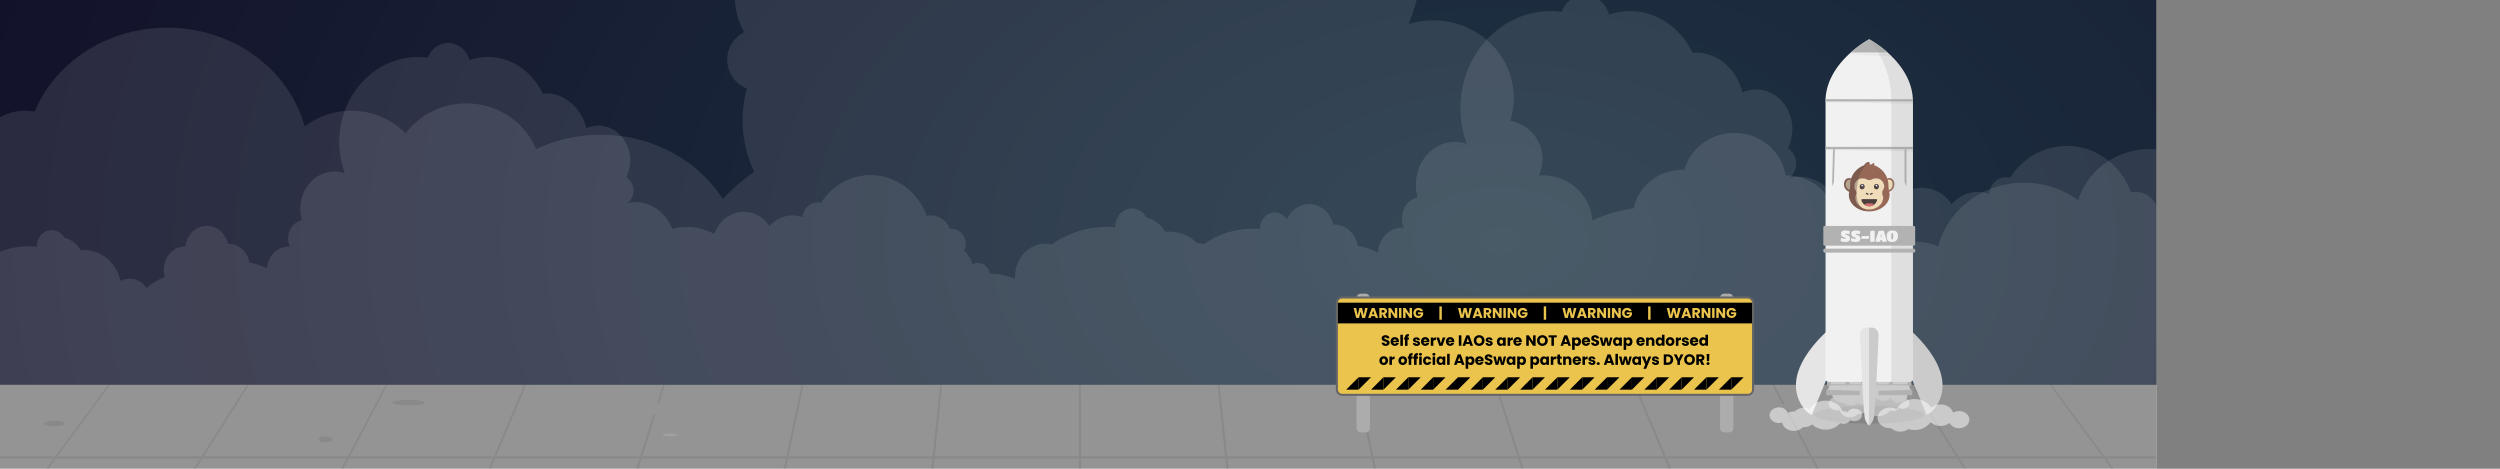 <svg id="Capa_3" data-name="Capa 3" xmlns="http://www.w3.org/2000/svg" xmlns:xlink="http://www.w3.org/1999/xlink" viewBox="0 0 1600 300"><rect x="0" y="0" width="1600" height="300" fill="#808080" stroke="none"/><defs><style>.cls-1{fill:none;}.cls-2{clip-path:url(#clip-path);}.cls-3{clip-path:url(#clip-path-2);}.cls-4{fill:url(#Degradado_sin_nombre_227);}.cls-25,.cls-5,.cls-6{fill:#fff;}.cls-11,.cls-5{opacity:0.1;}.cls-7{opacity:0.67;}.cls-8{fill:#606060;}.cls-9{fill:#3f3f3f;}.cls-12,.cls-25,.cls-9{opacity:0.5;}.cls-10{fill:#787878;opacity:0.75;}.cls-13{fill:#e5e5e5;}.cls-14,.cls-23{fill:#cbcbcb;}.cls-15{fill:#b2b2b2;}.cls-16{fill:#f1f1f1;}.cls-17{fill:#976856;}.cls-18{fill:#f0dcb8;}.cls-19,.cls-22{fill:#4c403f;}.cls-20{fill:#d56c71;}.cls-21{fill:#5b535f;}.cls-22{isolation:isolate;opacity:0.35;}.cls-23{opacity:0.33;}.cls-24{fill:#989898;opacity:0.2;}.cls-26{fill:#acacac;}.cls-27{fill:#666;}.cls-28{fill:#ebc44d;}</style><clipPath id="clip-path"><rect class="cls-1" width="1380" height="300"/></clipPath><clipPath id="clip-path-2"><rect class="cls-1" x="-10.43" y="-326.75" width="1403.95" height="573.12"/></clipPath><radialGradient id="Degradado_sin_nombre_227" cx="924.29" cy="3997.35" r="1041.48" gradientTransform="translate(26.84 -2324.41) scale(1.01 0.62)" gradientUnits="userSpaceOnUse"><stop offset="0" stop-color="#1f3545"/><stop offset="1" stop-color="#121029"/></radialGradient></defs><g class="cls-2"><g class="cls-3"><rect class="cls-4" x="-229.78" y="-362.88" width="1863.13" height="612.22"/><path class="cls-5" d="M1530.35,317.39V69.28a34,34,0,0,0-28.94,3.34A63.85,63.85,0,0,0,1394,98.87a49.34,49.34,0,0,0-18.19-3.45c-21.6,0-39.86,13.77-45.82,32.68a58.46,58.46,0,0,0-34.59-11.17c-26.69,0-49,17.43-54.94,40.85a32.71,32.71,0,0,0-13.81-3.06A32.29,32.29,0,0,0,1201.16,167a93,93,0,0,0-27.69-14.52,29.58,29.58,0,0,0,1.59-9.53c0-17-14.29-30.7-31.91-30.7l-.41,0c-2.36-15.38-16.11-27.18-32.74-27.18-15.35,0-28.23,10-32,23.67-.38,0-.76-.06-1.15-.06-15.47,0-28.36,10.59-31.29,24.63a95.4,95.4,0,0,0-26.51,7.84c-1-16.12-14.82-28.92-31.83-28.92-.86,0-1.72.06-2.57.12a23.9,23.9,0,0,0,2.57-10.75c0-12-8.89-22-20.7-24.31a47.79,47.79,0,0,0,2.29-14.66c0-27.39-23.08-49.59-51.56-49.59a53.36,53.36,0,0,0-15.75,2.36,106.29,106.29,0,0,0,8.38-41.33c0-62-53.32-112.18-119.09-112.18-49.31,0-91.63,28.24-109.72,68.49a33.84,33.84,0,0,0-19.19-5.91,33.85,33.85,0,0,0-18,5.15A64,64,0,0,0,595-90a63.74,63.74,0,0,0-58.57,45.9,49.34,49.34,0,0,0-18.19-3.45C491.8-47.6,470.36-27,470.36-1.55a44.51,44.51,0,0,0,5.91,22.17,19.74,19.74,0,0,0,1.68,36,77.79,77.79,0,0,0,4.74,53.4,117.74,117.74,0,0,0-20.08,17.38c-15.83-24.62-44.91-41.14-78.19-41.14a96.67,96.67,0,0,0-41.35,9.19c-7-17.13-24.3-29.27-44.58-29.27a48.38,48.38,0,0,0-38.86,19.17A49.24,49.24,0,0,0,195,80.9C185,44.6,149.4,17.74,107,17.74,68.3,17.74,35.3,40,22.18,71.45a32.71,32.71,0,0,0-6.07-.57,32,32,0,0,0-29,17.93,21.55,21.55,0,0,0-2.91-.22c-11.53,0-20.88,9-20.88,20.07a19.32,19.32,0,0,0,2.37,9.27,30.3,30.3,0,0,0-13.42,25,29.61,29.61,0,0,0,1.38,8.92,97.67,97.67,0,0,0-28.39-4.2c-33.48,0-62.7,16.73-78.46,41.61a31.94,31.94,0,0,0-29.58-19.17,32.64,32.64,0,0,0-16.77,4.62,31.87,31.87,0,0,0-29.88-20,32.58,32.58,0,0,0-20.31,7,48.27,48.27,0,0,0-41.07-22.37,48.79,48.79,0,0,0-29.46,9.77V317.39Z"/><path class="cls-5" d="M1634.2,129.83a18.28,18.28,0,0,0-7-3.37,10.56,10.56,0,0,0-9.22-5.79c-5.94,0-10.75,5.3-10.75,11.83,0,.1,0,.19,0,.28-1.83-.17-3.69-.28-5.57-.28a61.28,61.28,0,0,0-35.16,11.19,17.47,17.47,0,0,0-4.12-.5c-10.64,0-19.27,9.5-19.27,21.23,0,.26,0,.52,0,.79h0c-4.91,0-8.89,4.38-8.89,9.8a10,10,0,0,0,4.47,8.48,78.48,78.48,0,0,0-2.77,16h-.22A31.84,31.84,0,0,0,1511.5,211a38.1,38.1,0,0,0-14.6-24.78c-1.49-10.08-9.42-17.79-19-17.79a17.49,17.49,0,0,0-6.41,1.23,9.9,9.9,0,0,0-5.44-1.65c-5.55,0-10.1,4.62-10.69,10.56a20.43,20.43,0,0,0-17-2.81,42.28,42.28,0,0,0-27.72-10.45h-.8c-.82-4.48-4.41-7.85-8.71-7.85a8.16,8.16,0,0,0-4,1.07,17.12,17.12,0,0,0-6-9.68,12.06,12.06,0,0,0,1.14-5.13c0-6.14-4.52-11.11-10.1-11.11a9.34,9.34,0,0,0-1.4.12c-2.44-5.85-7.8-9.93-14-9.93a14.24,14.24,0,0,0-2.94.32c-6.34-17.39-22.29-29.73-41-29.73-15.12,0-28.45,8.07-36.35,20.36a9.86,9.86,0,0,0-2.68-.38c-5.6,0-10.19,4.71-10.69,10.74a21,21,0,0,0-7.26-1.31,22.17,22.17,0,0,0-16.83,8,22.52,22.52,0,0,0-18.79-10.61c-9.8,0-18.18,6.72-21.55,16.2a41.57,41.57,0,0,0-30.74-3.66c-4.44-11.53-14.8-19.61-26.88-19.61a26.78,26.78,0,0,0-5.77.63,11.45,11.45,0,0,0,4.23-9,11.32,11.32,0,0,0-5.24-9.74,27.27,27.27,0,0,0,2.86-12.27c0-14.08-10.36-25.5-23.14-25.5a21.21,21.21,0,0,0-8.8,1.91c-3.6-14.17-14.73-24.76-28.31-25.41a26.07,26.07,0,0,0-3.65.08c-7.55-15.87-22.65-26.7-40-26.7a41.46,41.46,0,0,0-13.44,2.24c-2.07-7.28-8.23-12.56-15.52-12.56-6.68,0-12.41,4.45-14.91,10.8a53.66,53.66,0,0,0-7.09-.48c-31.8,0-57.58,27.81-57.58,62.11a66.31,66.31,0,0,0,4,22.88,22.7,22.7,0,0,0-7.61-1.31c-13.76,0-24.92,12.29-24.92,27.46a30,30,0,0,0,1.1,8.11c-5.71,1.26-10,6.8-10,13.46a14.8,14.8,0,0,0,1.25,5.95c-.42,0-.83-.07-1.25-.07-8.22,0-14.92,7.09-15.38,16A42.05,42.05,0,0,0,869,157.36c-1.42-7.77-7.65-13.63-15.13-13.63-.19,0-.36,0-.55,0-1.82-7.54-8.05-13.1-15.47-13.1-6.29,0-11.71,4-14.32,9.81a9.19,9.19,0,0,0-7.7-4.45c-5.21,0-9.42,4.64-9.42,10.37,0,.08,0,.16,0,.24-1.61-.15-3.23-.24-4.88-.24a53.67,53.67,0,0,0-30.8,9.8,15.53,15.53,0,0,0-3.62-.43c-.25,0-.49,0-.73,0a26.09,26.09,0,0,0-18.16-7.49c-.83,0-1.65.05-2.45.13a19.38,19.38,0,0,0-12.11-9.19,10.6,10.6,0,0,0-9.23-5.79c-5.93,0-10.74,5.3-10.74,11.84,0,.09,0,.18,0,.28-1.84-.18-3.69-.28-5.57-.28A61.15,61.15,0,0,0,673,156.49a17.69,17.69,0,0,0-4.13-.5c-10.64,0-19.27,9.5-19.27,21.22,0,.27,0,.53,0,.8h0a8.47,8.47,0,0,0-1.13.09,36.27,36.27,0,0,0-14.31-3l-.69,0a8,8,0,0,0-7.64-6.88,7.2,7.2,0,0,0-3.52.93,15.06,15.06,0,0,0-5.27-8.48,10.56,10.56,0,0,0,1-4.49c0-5.38-4-9.74-8.85-9.74a8.39,8.39,0,0,0-1.23.11c-2.14-5.13-6.83-8.7-12.29-8.7a12.19,12.19,0,0,0-2.57.28c-5.55-15.24-19.53-26.06-35.91-26.06-13.24,0-24.92,7.08-31.84,17.85a8.72,8.72,0,0,0-2.35-.34c-4.9,0-8.93,4.13-9.37,9.41a18.51,18.51,0,0,0-6.36-1.14,19.4,19.4,0,0,0-14.74,7,19.77,19.77,0,0,0-16.47-9.29c-8.59,0-15.93,5.89-18.88,14.2a36.53,36.53,0,0,0-26.93-3.22c-3.89-10.09-13-17.17-23.56-17.17a23.4,23.4,0,0,0-5,.55,10,10,0,0,0,3.7-7.92,9.93,9.93,0,0,0-4.58-8.53,24.06,24.06,0,0,0,2.5-10.75c0-12.34-9.08-22.34-20.28-22.34a18.73,18.73,0,0,0-7.71,1.67c-3.16-12.41-12.91-21.7-24.8-22.26a22.7,22.7,0,0,0-3.2.07c-6.62-13.91-19.84-23.4-35.09-23.4a36.33,36.33,0,0,0-11.77,2c-1.81-6.37-7.21-11-13.6-11-5.85,0-10.88,3.9-13.07,9.46a47,47,0,0,0-6.21-.42c-27.86,0-50.44,24.37-50.44,54.42a57.86,57.86,0,0,0,3.55,20,20.11,20.11,0,0,0-6.67-1.15c-12.07,0-21.85,10.77-21.85,24.06a26.31,26.31,0,0,0,1,7.11c-5,1.1-8.76,6-8.76,11.79a12.87,12.87,0,0,0,1.09,5.22c-.37,0-.73-.06-1.1-.06-7.2,0-13.07,6.21-13.48,14a36.54,36.54,0,0,0-11.23-3.8c-1.24-6.82-6.7-12-13.25-12l-.49,0c-1.59-6.61-7-11.49-13.55-11.49-7,0-12.87,5.73-13.87,13.19h-.17c-7.47,0-13.52,6.67-13.52,14.89a16.22,16.22,0,0,0,.67,4.62,38,38,0,0,0-11.73,7,13.12,13.12,0,0,0-10.78-5.94,12.49,12.49,0,0,0-5.86,1.48c-2.49-11.36-12-19.81-23.27-19.81-.72,0-1.44,0-2.14.11a17,17,0,0,0-10.61-8A9.27,9.27,0,0,0,33,147.23c-5.19,0-9.41,4.64-9.41,10.37,0,.08,0,.16,0,.25-1.61-.15-3.23-.25-4.88-.25a53.67,53.67,0,0,0-30.8,9.8,15.53,15.53,0,0,0-3.62-.43c-9.33,0-16.88,8.32-16.88,18.59,0,.24,0,.47,0,.7h0c-4.3,0-7.79,3.84-7.79,8.58a8.74,8.74,0,0,0,3.91,7.44,69.19,69.19,0,0,0-2.42,14h-.19a27.93,27.93,0,0,0-21.23,10.08,33.31,33.31,0,0,0-12.78-21.71c-1.31-8.84-8.25-15.59-16.65-15.59a15.5,15.5,0,0,0-5.61,1.07,8.8,8.8,0,0,0-4.77-1.44c-4.86,0-8.86,4-9.36,9.25a18.09,18.09,0,0,0-10.13-3.12c-7.67,0-14.31,4.9-17.49,12a14.48,14.48,0,0,0-8.44-2.75A15.12,15.12,0,0,0-158,211a6.93,6.93,0,0,0-5.79-3.27c-3.94,0-7.14,3.52-7.14,7.86a8.32,8.32,0,0,0,1.5,4.81c-.57,0-1.14-.07-1.71-.07-10.92,0-20.24,7.53-23.91,18.14a52.92,52.92,0,0,0-8.3-.66c-.49,0-1,0-1.45,0v0a15.71,15.71,0,0,0-8.75-14.44l-4.64,227.35,1852.39-4.42Z"/></g><rect class="cls-6" x="-10.43" y="246.36" width="1403.95" height="226.67"/><g class="cls-7"><rect class="cls-8" x="-10.43" y="246.36" width="1403.95" height="226.67"/><path class="cls-9" d="M692,473l-.17-226.68H690.5l0,45.59h-92.2L603,246.36h-1.3L596.89,292h-92.2l9.56-45.59H513L503.33,292H411.11l14.38-45.59H424.2L409.75,292h-92.2l19.17-45.59h-1.29L316.19,292H224l24-45.59h-1.3l-24,45.59h-92.2l28.79-45.59h-1.31L129.05,292H36.84l33.58-45.59H69.13L35.47,292h-45.9v1.56H34.31l-44.74,60.61v2l46.12-62.59h92.36l-69,109H-10.43v2H57.84L14.42,473h1.65l43.3-68.58H163.25L127.07,473h1.66l36.07-68.58H268.68l-29,68.58h1.64l28.85-68.58H374.11L352.38,473H354l21.62-68.58H479.52L465,473h1.65l14.4-68.58H585L577.67,473h1.65l7.17-68.58H690.38l0,68.58ZM164.3,402.48H60.63l68.8-109h92.35Zm105.22,0H165.83l57.33-109h92.36Zm105.21,0H271.06l45.83-109h92.36Zm105.22,0H376.28l34.35-109H503Zm105.21,0H481.49l22.87-109h92.36Zm1.55,0,11.39-109h92.37l-.09,109ZM1393.53,292h-46.71l-33.65-45.59h-1.31L1345.45,292h-92.2l-28.85-45.59h-1.3L1251.88,292h-92.2l-24-45.59h-1.32l24,45.59h-92.2l-19.25-45.59h-1.3L1064.74,292h-92.2L958.1,246.36h-1.31L971.17,292H879l-9.64-45.59H868L877.6,292H785.41l-4.84-45.59h-1.3L784,292H691.92v1.56H784.2l11.39,109H692v2H795.8L803,473h1.65l-7.28-68.58H901.22L915.62,473h1.65l-14.51-68.58h103.89L1028.27,473h1.65l-21.73-68.58h103.88L1140.91,473h1.66l-29-68.58H1217.5L1253.56,473h1.66L1219,404.46h103.88l43.3,68.58h1.65l-43.41-68.58h69.07v-2H1323.2l-69-109h92.35l46.93,63.7v-2L1348,293.51h45.55ZM797.14,402.48l-11.58-109h92.37l22.88,109Zm105.2,0-23-109h92.37l34.35,109Zm105.23,0L973,293.51h92.37l45.84,109Zm105.2,0-46-109h92.37l57.31,109Zm208.9,0H1218l-57.49-109h92.36Z"/><path class="cls-10" d="M433.64,278.33c0,.5-2.16.91-4.82.91s-4.82-.41-4.82-.91,2.16-.9,4.82-.9S433.64,277.83,433.64,278.33Z"/><ellipse class="cls-9" cx="34.8" cy="271.04" rx="6.77" ry="1.73"/><ellipse class="cls-9" cx="208.33" cy="281.19" rx="4.53" ry="1.95"/><path class="cls-8" d="M1369.86,270.59c0,1-3,1.78-6.79,1.78s-6.79-.8-6.79-1.78,3-1.77,6.79-1.77S1369.86,269.61,1369.86,270.59Z"/><ellipse class="cls-8" cx="1156.6" cy="260.07" rx="99.76" ry="1.58"/><path class="cls-8" d="M148.2,254.53c0,.78-10.06,1.41-22.48,1.41s-22.47-.63-22.47-1.41,10.06-1.42,22.47-1.42S148.2,253.75,148.2,254.53Z"/><ellipse class="cls-8" cx="413.86" cy="261.9" rx="48.89" ry="3.65"/><ellipse class="cls-9" cx="261.59" cy="257.7" rx="10.5" ry="1.78"/></g></g><ellipse class="cls-11" cx="1196.32" cy="265.46" rx="35.04" ry="5.71"/><g class="cls-12"><path class="cls-13" d="M1217.82,254.66a4.39,4.39,0,0,0-3.83,2,4.87,4.87,0,0,0-2.26-.54,5.83,5.83,0,0,0-.59,0c-1.14-3.41-4.91-5.93-9.4-5.93a10,10,0,0,0-8.87,4.72,7.49,7.49,0,0,0-3.25-.72,7.08,7.08,0,0,0-5.13,2.07,5.68,5.68,0,0,0-.59,0,7.54,7.54,0,0,0-3.26.73,5.27,5.27,0,0,0-5-3c-2.9,0-5.26,1.95-5.26,4.35s2.36,4.35,5.26,4.35a5.91,5.91,0,0,0,1.81-.27c.43,2.65,3.16,4.69,6.47,4.69A7,7,0,0,0,1189,265a5.83,5.83,0,0,0,.59,0,7.24,7.24,0,0,0,4.6-1.57,10.62,10.62,0,0,0,7.52,2.92,10.4,10.4,0,0,0,8.13-3.61,4.89,4.89,0,0,0,1.86.36,4.37,4.37,0,0,0,3.83-2,4.78,4.78,0,0,0,2.26.55c2.34,0,4.24-1.57,4.24-3.51S1220.16,254.66,1217.82,254.66Z"/><path class="cls-6" d="M1215.2,248.73a6.14,6.14,0,0,0-3.12.82c-.72-2.46-3.39-4.3-6.59-4.3a7.52,7.52,0,0,0-4.87,1.71,10.11,10.11,0,0,0-8.76-4.52c-4.22,0-7.8,2.22-9.17,5.32a7.5,7.5,0,0,0-3.58-.89c-3.61,0-6.53,2.42-6.53,5.41s2.92,5.4,6.53,5.4l.54,0a7.2,7.2,0,0,0,4.84,1.78,7.34,7.34,0,0,0,4.21-1.28,11.6,11.6,0,0,0,3.16.44,10.24,10.24,0,0,0,8.48-4.08,7.42,7.42,0,0,0,5.15,2,7.59,7.59,0,0,0,4.72-1.58,5.52,5.52,0,0,0,5,2.75c3,0,5.4-2,5.4-4.46S1218.18,248.73,1215.2,248.73Z"/></g><path class="cls-13" d="M1174.3,207.65s-37.6,28.37-20.43,53c2.86,4,5.67,4.92,5.67,4.92L1172.15,235Z"/><path class="cls-14" d="M1218.32,207.65s37.59,28.37,20.43,53c-2.86,4-5.68,4.92-5.68,4.92L1220.46,235Z"/><path class="cls-14" d="M1187.74,245.32h-16.13s-2.13,4.19-2.13,5.79h20.39C1189.87,249.51,1187.74,245.32,1187.74,245.32Z"/><polygon class="cls-15" points="1190.28 252.94 1168.85 252.94 1168.85 249.45 1190.28 250.12 1190.28 252.94"/><path class="cls-14" d="M1192.52,242.88v3.73h-23.14c0-.23,0-.47,0-.7v-.06c0-.69,0-1.36.09-2l2.23-.09,8.93-.37,2.2-.09,7.45-.3,1.17-.05Z"/><path class="cls-15" d="M1191.89,246.41s0,0,0-.06,0-.08,0-.13,0-.09,0-.13c-.14-.93-.27-2-.38-3.17l-1.17.05,1,3.11-7.44-.08-.71-1.9-2.28.09.49,1.79-9.55-.11-.1-2.14-2.23.09c0,.67-.08,1.34-.09,2v.06c0,.23,0,.47,0,.7h22.54Z"/><path class="cls-14" d="M1204.88,245.32H1221s2.13,4.19,2.13,5.79h-20.39C1202.75,249.51,1204.88,245.32,1204.88,245.32Z"/><polygon class="cls-15" points="1202.33 252.94 1223.77 252.94 1223.77 249.45 1202.33 250.12 1202.33 252.94"/><path class="cls-14" d="M1200.1,242.88v3.73h23.13v-.76c0-.69,0-1.36-.09-2l-2.23-.09-8.93-.37-2.21-.09-7.44-.3-1.18-.05Z"/><path class="cls-15" d="M1200.73,246.41a.13.13,0,0,1,0-.06.69.69,0,0,1,0-.13.59.59,0,0,1,0-.13c.14-.93.26-2,.37-3.17l1.18.05-1,3.11,7.43-.08.71-1.9,2.29.09-.49,1.79,9.55-.11.1-2.14,2.23.09c0,.67.07,1.34.09,2v.76h-22.54A1.42,1.42,0,0,0,1200.73,246.41Z"/><path class="cls-16" d="M1224.29,64.93V242.66c0,1-1.06,1.75-2.36,1.75h-51.22c-1.31,0-2.36-.78-2.36-1.75V64.93h0c0-.49,0-1,0-1.46.54-12.32,7.83-22.07,14.83-28.65l.46-.42.84-.77a68.6,68.6,0,0,1,11.65-8.41l.14-.08h0a66.87,66.87,0,0,1,11.8,8.49l.84.77c.49.45,1,.92,1.48,1.4,6.67,6.55,13.3,15.94,13.81,27.67C1224.27,64,1224.29,64.44,1224.29,64.93Z"/><path class="cls-17" d="M1184.52,115.11a10.9,10.9,0,0,0-.39,2.9v.2a15.39,15.39,0,0,1-.4,3.52,3.67,3.67,0,0,1-1.65-1.26c-1.41-1.79-.94-4.66.8-5.34a2.21,2.21,0,0,1,1.64,0Z"/><path class="cls-18" d="M1184.52,115.11a10.9,10.9,0,0,0-.39,2.9v.2a15.39,15.39,0,0,1-.4,3.52,3.67,3.67,0,0,1-1.65-1.26c-1.41-1.79-.94-4.66.8-5.34a2.21,2.21,0,0,1,1.64,0Z"/><path class="cls-17" d="M1210.55,120.47a3.78,3.78,0,0,1-1.64,1.26,14.35,14.35,0,0,1-.4-3.52V118a10.93,10.93,0,0,0-.4-2.91,2.16,2.16,0,0,1,1.64,0C1211.49,115.81,1212,118.68,1210.55,120.47Z"/><path class="cls-18" d="M1210.55,120.47a3.78,3.78,0,0,1-1.64,1.26,14.35,14.35,0,0,1-.4-3.52V118a10.93,10.93,0,0,0-.4-2.91,2.16,2.16,0,0,1,1.64,0C1211.49,115.81,1212,118.68,1210.55,120.47Z"/><path class="cls-17" d="M1205.12,121.77a3.16,3.16,0,0,0-.34,2.71,7,7,0,0,1,.43,2c0,4.2-4,7.61-8.89,7.61s-8.9-3.41-8.9-7.61a7.08,7.08,0,0,1,.44-2,3.16,3.16,0,0,0-.35-2.71c-.12-.19-.23-.4-.33-.6a4.9,4.9,0,0,1-.44-2,5.19,5.19,0,0,1,5.31-5.06,5.48,5.48,0,0,1,2.71.71,3.16,3.16,0,0,0,3.12,0,5.45,5.45,0,0,1,2.7-.71,5.18,5.18,0,0,1,5.31,5.06,4.9,4.9,0,0,1-.44,2A3.93,3.93,0,0,1,1205.12,121.77Z"/><path class="cls-18" d="M1205.12,121.77a3.16,3.16,0,0,0-.34,2.71,7,7,0,0,1,.43,2c0,4.2-4,7.61-8.89,7.61s-8.9-3.41-8.9-7.61a7.08,7.08,0,0,1,.44-2,3.16,3.16,0,0,0-.35-2.71c-.12-.19-.23-.4-.33-.6a4.9,4.9,0,0,1-.44-2,5.19,5.19,0,0,1,5.31-5.06,5.48,5.48,0,0,1,2.71.71,3.16,3.16,0,0,0,3.12,0,5.45,5.45,0,0,1,2.7-.71,5.18,5.18,0,0,1,5.31,5.06,4.9,4.9,0,0,1-.44,2A3.93,3.93,0,0,1,1205.12,121.77Z"/><path class="cls-19" d="M1191.78,127.45a.51.51,0,0,0-.51.51.13.13,0,0,0,0,.06,5.18,5.18,0,0,0,10.08,0,.51.51,0,0,0-.44-.57h-9.14Z"/><path class="cls-20" d="M1193.39,131.18a5.51,5.51,0,0,0,5.85,0c-.36-1.27-1.54-1-2.92-1S1193.76,129.91,1193.39,131.18Z"/><path class="cls-17" d="M1210.35,114.19a2.73,2.73,0,0,0-2.47.15c-.15-.43-.31-.84-.5-1.25s-.28-.59-.44-.87a13.68,13.68,0,0,0-7.43-6.43l-.06-1.68-2,1.21-.25,0a3.25,3.25,0,0,0-.44,0l-.3-1.27-.08-.37h-.3a3.88,3.88,0,0,0-3,2.15,13.74,13.74,0,0,0-7.43,6.42c-.15.29-.3.58-.44.88s-.35.82-.49,1.24l-.08,0a2.78,2.78,0,0,0-2.4-.1c-2.21.86-2.81,4.51-1,6.78a4.74,4.74,0,0,0,2.25,1.66l0,.12a9,9,0,0,0-.2,1.86c0,4.34,3.2,8.08,7.79,9.72a14.66,14.66,0,0,0,3.33.78,17.54,17.54,0,0,0,1.78.12h.14c7.2,0,13-4.76,13-10.62a8.35,8.35,0,0,0-.21-1.86.69.69,0,0,0,0-.13,4.58,4.58,0,0,0,2.24-1.65C1213.16,118.7,1212.56,115.05,1210.35,114.19Zm-25.83.92a10.9,10.9,0,0,0-.39,2.9v.2a15.39,15.39,0,0,1-.4,3.52,3.67,3.67,0,0,1-1.65-1.26c-1.41-1.79-.94-4.66.8-5.34a2.21,2.21,0,0,1,1.64,0Zm20.93,6.06a3.93,3.93,0,0,1-.33.6,3.16,3.16,0,0,0-.34,2.71,7.08,7.08,0,0,1,.44,2c0,4.2-4,7.61-8.9,7.61s-8.9-3.41-8.9-7.61a7.08,7.08,0,0,1,.44-2,3.16,3.16,0,0,0-.35-2.71c-.12-.19-.23-.4-.33-.6a4.9,4.9,0,0,1-.44-2,5.19,5.19,0,0,1,5.31-5.06,5.48,5.48,0,0,1,2.71.71,3.16,3.16,0,0,0,3.12,0,5.45,5.45,0,0,1,2.7-.71,5.18,5.18,0,0,1,5.31,5.06A4.9,4.9,0,0,1,1205.45,121.17Zm5.1-.7a3.78,3.78,0,0,1-1.64,1.26,14.35,14.35,0,0,1-.4-3.52V118a10.93,10.93,0,0,0-.4-2.91,2.16,2.16,0,0,1,1.64,0c1.74.68,2.21,3.55.8,5.34Z"/><rect class="cls-19" x="1194.56" y="123.09" width="0.85" height="1.94" rx="0.43" transform="translate(585.64 1159.47) rotate(-65.45)"/><rect class="cls-19" x="1196.68" y="123.63" width="1.94" height="0.85" rx="0.43" transform="translate(56.72 508.82) rotate(-24.55)"/><path class="cls-19" d="M1191.74,121.16h0a1.48,1.48,0,0,1-1.52-1.44v-.48a1.49,1.49,0,0,1,1.52-1.45h0a1.49,1.49,0,0,1,1.53,1.45v.48A1.48,1.48,0,0,1,1191.74,121.16Z"/><path class="cls-21" d="M1191.74,117.79v1.69a.75.75,0,0,0,.77.72.74.74,0,0,0,.76-.72v-.24A1.49,1.49,0,0,0,1191.74,117.79Z"/><ellipse class="cls-6" cx="1191.74" cy="118.76" rx="0.51" ry="0.48"/><path class="cls-19" d="M1200.89,121.16h0a1.48,1.48,0,0,1-1.52-1.44v-.48a1.49,1.49,0,0,1,1.52-1.45h0a1.49,1.49,0,0,1,1.52,1.45v.48A1.48,1.48,0,0,1,1200.89,121.16Z"/><path class="cls-21" d="M1200.89,117.79v1.69a.76.76,0,0,0,1.52,0v-.24A1.49,1.49,0,0,0,1200.89,117.79Z"/><ellipse class="cls-6" cx="1200.89" cy="118.76" rx="0.51" ry="0.48"/><path class="cls-22" d="M1196.45,104c-.34,0-1.08.5-2,1.43-.22.23-.45.49-.69.77a20.9,20.9,0,0,0-4.48,8.62c-1.17,5.58-1.64,12.06.42,15.65a13.34,13.34,0,0,0,4.68,4.64,14.66,14.66,0,0,1-3.33-.78c-4.59-1.64-7.79-5.38-7.79-9.72a9,9,0,0,1,.2-1.86l0-.12a4.74,4.74,0,0,1-2.25-1.66c-1.79-2.27-1.19-5.92,1-6.78a2.78,2.78,0,0,1,2.4.1l.08,0c.14-.43.31-.84.49-1.25s.29-.59.44-.87a13.68,13.68,0,0,1,7.43-6.43,3.9,3.9,0,0,1,3-2.15h.3Z"/><polygon class="cls-23" points="1224.29 95.46 1224.29 96.9 1169.45 95.95 1168.35 95.94 1168.35 95.46 1168.35 95.46 1224.29 95.46"/><path class="cls-15" d="M1208.12,33.63a66.87,66.87,0,0,0-11.8-8.49h0l-.14.08a68.6,68.6,0,0,0-11.65,8.41Z"/><path class="cls-15" d="M1224.29,64.93h-55.94c0-.49,0-1,0-1.46h55.87C1224.27,64,1224.29,64.44,1224.29,64.93Z"/><path class="cls-15" d="M1224.29,95.46h-55.94c0-.49,0-1,0-1.46h55.87C1224.27,94.48,1224.29,95,1224.29,95.46Z"/><path class="cls-15" d="M1174.33,95.46l-.6,21-1.21,2.87.61-23.88Z"/><path class="cls-15" d="M1218.92,95.46v21c.4,1,.81,1.92,1.2,2.87V95.46Z"/><path class="cls-23" d="M1210.44,35.8c-6.13-.17-27.23-1-27.23-1l.46-.42H1209C1209.45,34.85,1210,35.32,1210.44,35.8Z"/><polygon class="cls-23" points="1224.29 64.93 1224.29 66.37 1169.45 65.42 1168.35 65.41 1168.35 64.93 1168.35 64.93 1224.29 64.93"/><path class="cls-14" d="M1202.27,214.53c0-2.68-1.8-4.85-4-4.85h-2.09l-.57,24.16.57,38.47s1.51-.49,2.83-4S1202.27,214.53,1202.27,214.53Z"/><path class="cls-13" d="M1194.36,209.68c-2.22,0-4,2.17-4,4.85,0,0,2.16,50.52,3.27,53.77s2.55,4,2.55,4V209.68Z"/><path class="cls-24" d="M1224.29,64.93V242.66c0,1-1.06,1.75-2.36,1.75h-11.49V63.47c0-22.34-14.13-38.33-14.13-38.33h0a66.87,66.87,0,0,1,11.8,8.49l.84.77c.49.45,1,.92,1.48,1.4,6.67,6.55,13.3,15.94,13.81,27.67C1224.27,64,1224.29,64.44,1224.29,64.93Z"/><rect class="cls-15" x="1166.93" y="159.14" width="58.77" height="2.53" rx="0.82"/><rect class="cls-15" x="1166.93" y="144.6" width="58.77" height="12.64" rx="0.82"/><path class="cls-16" d="M1183.29,154.36a2.71,2.71,0,0,1-.85.37,5.36,5.36,0,0,1-1.39.14,8.6,8.6,0,0,1-1.63-.14,4.32,4.32,0,0,1-1.1-.31c-.22-.11-.33-.23-.33-.33a4.52,4.52,0,0,1,.16-1.18c.11-.41.24-.61.38-.61l.84.27a4.26,4.26,0,0,0,1.21.27,1.12,1.12,0,0,0,.52-.08.29.29,0,0,0,.12-.25c0-.11-.07-.2-.22-.29a2.62,2.62,0,0,0-.55-.22,5.67,5.67,0,0,1-.73-.28,6.13,6.13,0,0,1-.72-.4,1.77,1.77,0,0,1-.56-.64,2,2,0,0,1-.22-.93c0-1.5.89-2.25,2.68-2.25a10.71,10.71,0,0,1,1.73.13,4,4,0,0,1,1,.28c.19.11.29.21.29.31a3.06,3.06,0,0,1-.24,1.13c-.17.41-.33.61-.48.61a1.25,1.25,0,0,1-.27-.09,2.76,2.76,0,0,0-1.1-.29,1.36,1.36,0,0,0-.6.08.25.25,0,0,0-.16.24c0,.12.08.21.22.28a3.63,3.63,0,0,0,.56.19,5.73,5.73,0,0,1,.71.26,4.77,4.77,0,0,1,.73.42,1.86,1.86,0,0,1,.55.67,2.18,2.18,0,0,1,.23,1,2,2,0,0,1-.32,1.1A1.9,1.9,0,0,1,1183.29,154.36Z"/><path class="cls-16" d="M1189.9,154.36a2.51,2.51,0,0,1-.85.37,5.36,5.36,0,0,1-1.39.14,8.43,8.43,0,0,1-1.62-.14,4.43,4.43,0,0,1-1.11-.31c-.22-.11-.33-.23-.33-.33a4.52,4.52,0,0,1,.16-1.18c.11-.41.24-.61.39-.61l.84.27a4.14,4.14,0,0,0,1.2.27,1.2,1.2,0,0,0,.53-.08.29.29,0,0,0,.12-.25c0-.11-.08-.2-.23-.29a2.41,2.41,0,0,0-.55-.22,6.29,6.29,0,0,1-.73-.28,7.06,7.06,0,0,1-.72-.4,1.66,1.66,0,0,1-.55-.64,1.89,1.89,0,0,1-.23-.93c0-1.5.9-2.25,2.68-2.25a10.62,10.62,0,0,1,1.73.13,3.85,3.85,0,0,1,1,.28c.2.11.3.21.3.31a3.09,3.09,0,0,1-.25,1.13c-.17.41-.33.61-.48.61a1.08,1.08,0,0,1-.26-.09,2.84,2.84,0,0,0-1.11-.29,1.42,1.42,0,0,0-.6.08.25.25,0,0,0-.15.24c0,.12.07.21.22.28a3.48,3.48,0,0,0,.55.19,5.83,5.83,0,0,1,.72.26,4.24,4.24,0,0,1,.72.42,1.88,1.88,0,0,1,.56.67,2.31,2.31,0,0,1,.22,1,2,2,0,0,1-.32,1.1A1.76,1.76,0,0,1,1189.9,154.36Z"/><path class="cls-16" d="M1195.63,152.86h-4.09c-.08,0-.14-.06-.2-.18a1.54,1.54,0,0,1-.08-.54,1.35,1.35,0,0,1,.23-.71c.14-.24.29-.36.43-.36H1196c.17,0,.26.22.26.66a1.57,1.57,0,0,1-.21.73C1195.89,152.73,1195.76,152.86,1195.63,152.86Z"/><path class="cls-16" d="M1199.16,154.72c-.41,0-.82.06-1.24.06a3.28,3.28,0,0,1-.79-.05c-.12,0-.17-.1-.17-.19v-6.29c0-.15.19-.29.58-.44a3.89,3.89,0,0,1,1.32-.21,1,1,0,0,1,.85.27.4.4,0,0,1,.07.2v6.47C1199.78,154.62,1199.57,154.67,1199.16,154.72Z"/><path class="cls-16" d="M1203.07,154.67a3.12,3.12,0,0,1-1,.11,4.94,4.94,0,0,1-1.25-.13c-.33-.09-.5-.21-.5-.35a31.2,31.2,0,0,1,.9-3.1c.6-1.9,1-3,1-3.29,0-.09.31-.16.82-.22a14,14,0,0,1,1.64-.09c.58,0,.9.11,1,.31q1.9,6.34,1.91,6.45a.27.27,0,0,1-.12.2,1.94,1.94,0,0,1-1.12.22q-1.8,0-1.83-.42l-.07-.66h-1l0,.57A.45.45,0,0,1,1203.07,154.67Zm1.11-2.89L1204,150h-.22l-.17,1.82Z"/><path class="cls-16" d="M1211.06,154.87a6,6,0,0,1-1.44-.15,3.06,3.06,0,0,1-1.11-.56c-.68-.54-1-1.56-1-3.07a4.39,4.39,0,0,1,.28-1.65,2.67,2.67,0,0,1,.77-1.13,3.81,3.81,0,0,1,2.52-.81,5.69,5.69,0,0,1,1.39.15,3.07,3.07,0,0,1,1.12.51,3.41,3.41,0,0,1,1.06,2.93,3.78,3.78,0,0,1-1,2.86A3.59,3.59,0,0,1,1211.06,154.87Zm-.33-1.73a.44.44,0,0,0,.66,0,1.59,1.59,0,0,0,.21-.63,9,9,0,0,0,.08-1.34,8.71,8.71,0,0,0-.08-1.32,1.53,1.53,0,0,0-.21-.61.46.46,0,0,0-.66,0,1.53,1.53,0,0,0-.21.61,8.71,8.71,0,0,0-.08,1.32,9,9,0,0,0,.08,1.34A1.59,1.59,0,0,0,1210.73,153.14Z"/><path class="cls-25" d="M1186.8,261.52a5,5,0,0,0-4.38,2.3,5.59,5.59,0,0,0-2.58-.62,5.07,5.07,0,0,0-.68,0c-1.3-3.91-5.62-6.79-10.75-6.79-4.51,0-8.38,2.22-10.15,5.4a8.6,8.6,0,0,0-3.71-.83,8.1,8.1,0,0,0-5.87,2.37c-.22,0-.44,0-.67,0a8.59,8.59,0,0,0-3.73.84,6,6,0,0,0-5.74-3.48c-3.32,0-6,2.23-6,5s2.69,5,6,5a7,7,0,0,0,2.07-.31c.49,3,3.61,5.37,7.4,5.37a8.1,8.1,0,0,0,5.87-2.37c.22,0,.45,0,.67,0a8.3,8.3,0,0,0,5.26-1.8,12.15,12.15,0,0,0,8.6,3.35,11.91,11.91,0,0,0,9.3-4.14,5.47,5.47,0,0,0,2.13.42,5,5,0,0,0,4.37-2.3,5.63,5.63,0,0,0,2.59.62c2.67,0,4.84-1.79,4.84-4S1189.47,261.52,1186.8,261.52Z"/><path class="cls-25" d="M1253.82,263.1a7.56,7.56,0,0,0-3.81,1c-.88-3-4.15-5.25-8.06-5.25a9.18,9.18,0,0,0-6,2.09c-2-3.27-6-5.53-10.71-5.53-5.16,0-9.55,2.71-11.22,6.5a9.22,9.22,0,0,0-4.38-1.08c-4.41,0-8,3-8,6.61s3.58,6.61,8,6.61c.23,0,.45,0,.67,0a8.78,8.78,0,0,0,5.91,2.18,9,9,0,0,0,5.15-1.57,14,14,0,0,0,3.87.54,12.51,12.51,0,0,0,10.36-5,9.1,9.1,0,0,0,6.31,2.41,9.24,9.24,0,0,0,5.77-1.94,6.74,6.74,0,0,0,6.1,3.38c3.64,0,6.6-2.45,6.6-5.47S1257.46,263.1,1253.82,263.1Z"/><rect class="cls-26" x="1100.84" y="187.95" width="8.53" height="88.78" rx="2.65"/><rect class="cls-26" x="868.19" y="187.95" width="8.53" height="88.78" rx="2.65"/><rect class="cls-27" x="956.97" y="87.71" width="63.61" height="267.68" rx="3.98" transform="translate(1210.33 -767.23) rotate(90)"/><rect class="cls-28" x="856.26" y="191.07" width="265.03" height="60.96" rx="2.65"/><rect x="856.26" y="193.72" width="265.03" height="13.25"/><path class="cls-28" d="M875.31,197.13l-1.65,6.33h-1.87l-1-4.17-1,4.17h-1.87l-1.6-6.33h1.65l.91,4.61,1.13-4.61h1.69l1.08,4.61.92-4.61Z"/><path class="cls-28" d="M880,202.34h-2.36l-.38,1.12h-1.61l2.29-6.33h1.78l2.29,6.33H880.4Zm-.4-1.19-.78-2.32-.78,2.32Z"/><path class="cls-28" d="M886,203.46l-1.31-2.39h-.37v2.39h-1.55v-6.33h2.59a3,3,0,0,1,1.28.26,1.82,1.82,0,0,1,.78.72,1.93,1.93,0,0,1,.27,1,1.88,1.88,0,0,1-.36,1.13,1.94,1.94,0,0,1-1,.7l1.46,2.51ZM884.27,200h1a.88.88,0,0,0,.64-.21.78.78,0,0,0,.21-.58.77.77,0,0,0-.21-.57.88.88,0,0,0-.64-.21h-1Z"/><path class="cls-28" d="M894.26,203.46h-1.54l-2.58-3.9v3.9H888.6v-6.33h1.54l2.58,3.92v-3.92h1.54Z"/><path class="cls-28" d="M896.92,197.13v6.33h-1.54v-6.33Z"/><path class="cls-28" d="M903.69,203.46h-1.54l-2.58-3.9v3.9H898v-6.33h1.54l2.58,3.92v-3.92h1.54Z"/><path class="cls-28" d="M909,199.13a1.19,1.19,0,0,0-.49-.48,1.66,1.66,0,0,0-.75-.17,1.57,1.57,0,0,0-1.2.49,2.18,2.18,0,0,0,0,2.68,1.7,1.7,0,0,0,1.3.49,1.52,1.52,0,0,0,1-.29,1.6,1.6,0,0,0,.57-.82h-1.95v-1.14h3.35v1.43a3,3,0,0,1-.58,1.07,3,3,0,0,1-1,.81,3.28,3.28,0,0,1-1.42.3,3.32,3.32,0,0,1-1.68-.41A2.84,2.84,0,0,1,905,202a3.35,3.35,0,0,1-.41-1.66,3.43,3.43,0,0,1,.41-1.68,2.84,2.84,0,0,1,1.14-1.14,3.39,3.39,0,0,1,1.67-.41,3.21,3.21,0,0,1,1.91.55,2.55,2.55,0,0,1,1,1.52Z"/><path class="cls-28" d="M922.75,204.62h-1.54v-8.51h1.54Z"/><path class="cls-28" d="M942.11,197.13l-1.65,6.33h-1.87l-1-4.17-1,4.17h-1.87l-1.6-6.33h1.65l.91,4.61,1.12-4.61h1.7l1.08,4.61.92-4.61Z"/><path class="cls-28" d="M946.82,202.34h-2.36l-.38,1.12h-1.61l2.28-6.33h1.79l2.29,6.33H947.2Zm-.4-1.19-.78-2.32-.78,2.32Z"/><path class="cls-28" d="M952.75,203.46l-1.32-2.39h-.37v2.39h-1.54v-6.33h2.59a2.87,2.87,0,0,1,1.27.26,1.85,1.85,0,0,1,.79.72A1.89,1.89,0,0,1,953,201l1.46,2.51ZM951.06,200h1a.86.86,0,0,0,.63-.21.75.75,0,0,0,.22-.58.74.74,0,0,0-.22-.57.86.86,0,0,0-.63-.21h-1Z"/><path class="cls-28" d="M961.06,203.46h-1.54l-2.58-3.9v3.9H955.4v-6.33h1.54l2.58,3.92v-3.92h1.54Z"/><path class="cls-28" d="M963.72,197.13v6.33h-1.55v-6.33Z"/><path class="cls-28" d="M970.49,203.46H969l-2.58-3.9v3.9h-1.54v-6.33h1.54l2.58,3.92v-3.92h1.54Z"/><path class="cls-28" d="M975.81,199.13a1.19,1.19,0,0,0-.49-.48,1.67,1.67,0,0,0-.76-.17,1.55,1.55,0,0,0-1.19.49,1.85,1.85,0,0,0-.46,1.32,1.87,1.87,0,0,0,.48,1.36,1.7,1.7,0,0,0,1.3.49,1.52,1.52,0,0,0,1-.29,1.6,1.6,0,0,0,.57-.82h-2v-1.14h3.35v1.43A3.1,3.1,0,0,1,976,203.2a3.58,3.58,0,0,1-3.1-.11,2.84,2.84,0,0,1-1.14-1.14,3.25,3.25,0,0,1-.41-1.66,3.32,3.32,0,0,1,.41-1.68,2.84,2.84,0,0,1,1.14-1.14,3.35,3.35,0,0,1,1.66-.41,3.22,3.22,0,0,1,1.92.55,2.6,2.6,0,0,1,1,1.52Z"/><path class="cls-28" d="M989.55,204.62H988v-8.51h1.54Z"/><path class="cls-28" d="M1008.9,197.13l-1.65,6.33h-1.86l-1-4.17-1,4.17h-1.86l-1.6-6.33h1.64l.91,4.61,1.13-4.61h1.69l1.09,4.61.92-4.61Z"/><path class="cls-28" d="M1013.62,202.34h-2.36l-.38,1.12h-1.62l2.29-6.33h1.79l2.29,6.33H1014Zm-.4-1.19-.78-2.32-.78,2.32Z"/><path class="cls-28" d="M1019.55,203.46l-1.32-2.39h-.37v2.39h-1.54v-6.33h2.59a2.9,2.9,0,0,1,1.27.26,1.85,1.85,0,0,1,.79.72,2,2,0,0,1,.26,1,1.83,1.83,0,0,1-1.4,1.83l1.46,2.51Zm-1.69-3.48h1a.86.86,0,0,0,.63-.21.78.78,0,0,0,.21-.58.77.77,0,0,0-.21-.57.86.86,0,0,0-.63-.21h-1Z"/><path class="cls-28" d="M1027.85,203.46h-1.54l-2.57-3.9v3.9h-1.54v-6.33h1.54l2.57,3.92v-3.92h1.54Z"/><path class="cls-28" d="M1030.51,197.13v6.33H1029v-6.33Z"/><path class="cls-28" d="M1037.29,203.46h-1.54l-2.58-3.9v3.9h-1.54v-6.33h1.54l2.58,3.92v-3.92h1.54Z"/><path class="cls-28" d="M1042.61,199.13a1.16,1.16,0,0,0-.5-.48,1.6,1.6,0,0,0-.75-.17,1.57,1.57,0,0,0-1.2.49,1.89,1.89,0,0,0-.45,1.32,1.87,1.87,0,0,0,.48,1.36,1.7,1.7,0,0,0,1.3.49,1.52,1.52,0,0,0,1-.29,1.6,1.6,0,0,0,.57-.82h-2v-1.14h3.36v1.43a3.1,3.1,0,0,1-1.62,1.88,3.58,3.58,0,0,1-3.1-.11,2.93,2.93,0,0,1-1.15-1.14,3.35,3.35,0,0,1-.41-1.66,3.43,3.43,0,0,1,.41-1.68,2.93,2.93,0,0,1,1.15-1.14,3.35,3.35,0,0,1,1.66-.41,3.22,3.22,0,0,1,1.92.55,2.6,2.6,0,0,1,1,1.52Z"/><path class="cls-28" d="M1056.35,204.62h-1.54v-8.51h1.54Z"/><path class="cls-28" d="M1075.7,197.13l-1.65,6.33h-1.86l-1-4.17-1,4.17h-1.86l-1.61-6.33h1.65l.91,4.61,1.13-4.61H1072l1.09,4.61.92-4.61Z"/><path class="cls-28" d="M1080.41,202.34h-2.36l-.37,1.12h-1.62l2.29-6.33h1.79l2.28,6.33h-1.63Zm-.39-1.19-.79-2.32-.77,2.32Z"/><path class="cls-28" d="M1086.34,203.46l-1.31-2.39h-.37v2.39h-1.54v-6.33h2.58a2.92,2.92,0,0,1,1.28.26,1.91,1.91,0,0,1,.79.72,2,2,0,0,1,.26,1,1.85,1.85,0,0,1-1.41,1.83l1.46,2.51Zm-1.68-3.48h.95a.87.87,0,0,0,.64-.21.78.78,0,0,0,.21-.58.77.77,0,0,0-.21-.57.87.87,0,0,0-.64-.21h-.95Z"/><path class="cls-28" d="M1094.65,203.46h-1.54l-2.58-3.9v3.9H1089v-6.33h1.54l2.58,3.92v-3.92h1.54Z"/><path class="cls-28" d="M1097.31,197.13v6.33h-1.54v-6.33Z"/><path class="cls-28" d="M1104.09,203.46h-1.54l-2.58-3.9v3.9h-1.54v-6.33H1100l2.58,3.92v-3.92h1.54Z"/><path class="cls-28" d="M1109.4,199.13a1.08,1.08,0,0,0-.49-.48,1.6,1.6,0,0,0-.75-.17,1.57,1.57,0,0,0-1.2.49,2.18,2.18,0,0,0,0,2.68,1.73,1.73,0,0,0,1.31.49,1.56,1.56,0,0,0,1-.29,1.6,1.6,0,0,0,.57-.82h-2v-1.14h3.36v1.43a3,3,0,0,1-.59,1.07,3,3,0,0,1-1,.81,3.56,3.56,0,0,1-3.09-.11,2.93,2.93,0,0,1-1.15-1.14,3.35,3.35,0,0,1-.41-1.66,3.43,3.43,0,0,1,.41-1.68,3,3,0,0,1,1.14-1.14,3.41,3.41,0,0,1,1.67-.41,3.19,3.19,0,0,1,1.91.55,2.61,2.61,0,0,1,1,1.52Z"/><polygon class="cls-28" points="861.56 241.43 861.56 249.38 869.51 241.43 861.56 241.43"/><polygon points="861.56 249.38 869.51 249.38 869.51 241.43 861.56 249.38"/><polygon class="cls-28" points="877.46 249.38 877.46 241.43 869.51 249.38 877.46 249.38"/><polygon points="877.46 241.43 869.51 241.43 869.51 249.38 877.46 241.43"/><polygon class="cls-28" points="877.46 241.43 877.46 249.38 885.41 241.43 877.46 241.43"/><polygon points="877.46 249.38 885.41 249.38 885.41 241.43 877.46 249.38"/><polygon class="cls-28" points="893.37 249.38 893.37 241.43 885.41 249.38 893.37 249.38"/><polygon points="893.37 241.43 885.41 241.43 885.41 249.38 893.37 241.43"/><polygon class="cls-28" points="893.37 241.43 893.37 249.38 901.32 241.43 893.37 241.43"/><polygon points="893.37 249.38 901.32 249.38 901.32 241.43 893.37 249.38"/><polygon class="cls-28" points="909.27 249.38 909.27 241.43 901.32 249.38 909.27 249.38"/><polygon points="909.27 241.43 901.32 241.43 901.32 249.38 909.27 241.43"/><polygon class="cls-28" points="909.27 241.43 909.27 249.38 917.22 241.43 909.27 241.43"/><polygon points="909.27 249.38 917.22 249.38 917.22 241.43 909.27 249.38"/><polygon class="cls-28" points="925.17 249.38 925.17 241.43 917.22 249.38 925.17 249.38"/><polygon points="925.17 241.43 917.22 241.43 917.22 249.38 925.17 241.43"/><polygon class="cls-28" points="925.17 241.43 925.17 249.38 933.12 241.43 925.17 241.43"/><polygon points="925.17 249.38 933.12 249.38 933.12 241.43 925.17 249.38"/><polygon class="cls-28" points="941.07 249.38 941.07 241.43 933.12 249.38 941.07 249.38"/><polygon points="941.07 241.43 933.12 241.43 933.12 249.38 941.07 241.43"/><polygon class="cls-28" points="941.07 241.43 941.07 249.38 949.02 241.43 941.07 241.43"/><polygon points="941.07 249.38 949.02 249.38 949.02 241.43 941.07 249.38"/><polygon class="cls-28" points="956.97 249.38 956.97 241.43 949.02 249.38 956.97 249.38"/><polygon points="956.97 241.43 949.02 241.43 949.02 249.38 956.97 241.43"/><polygon class="cls-28" points="956.97 241.43 956.97 249.38 964.92 241.43 956.97 241.43"/><polygon points="956.97 249.38 964.92 249.38 964.92 241.43 956.97 249.38"/><polygon class="cls-28" points="972.88 249.38 972.88 241.43 964.92 249.38 972.88 249.38"/><polygon points="972.88 241.43 964.92 241.43 964.92 249.38 972.88 241.43"/><polygon class="cls-28" points="972.88 241.43 972.88 249.38 980.83 241.43 972.88 241.43"/><polygon points="972.88 249.38 980.83 249.38 980.83 241.43 972.88 249.38"/><polygon class="cls-28" points="988.78 249.38 988.78 241.43 980.83 249.38 988.78 249.38"/><polygon points="988.78 241.43 980.83 241.43 980.83 249.38 988.78 241.43"/><polygon class="cls-28" points="988.78 241.43 988.78 249.38 996.73 241.43 988.78 241.43"/><polygon points="988.78 249.38 996.73 249.38 996.73 241.43 988.78 249.38"/><polygon class="cls-28" points="1004.68 249.38 1004.68 241.43 996.73 249.38 1004.68 249.38"/><polygon points="1004.68 241.43 996.73 241.43 996.73 249.38 1004.68 241.43"/><polygon class="cls-28" points="1004.68 241.43 1004.68 249.38 1012.63 241.43 1004.68 241.43"/><polygon points="1004.68 249.38 1012.63 249.38 1012.63 241.43 1004.68 249.38"/><polygon class="cls-28" points="1020.58 249.38 1020.58 241.43 1012.63 249.38 1020.58 249.38"/><polygon points="1020.58 241.43 1012.63 241.43 1012.63 249.38 1020.58 241.43"/><polygon class="cls-28" points="1020.58 241.43 1020.58 249.38 1028.53 241.43 1020.58 241.43"/><polygon points="1020.58 249.38 1028.53 249.38 1028.53 241.43 1020.58 249.38"/><polygon class="cls-28" points="1036.48 249.38 1036.48 241.43 1028.53 249.38 1036.48 249.38"/><polygon points="1036.48 241.43 1028.53 241.43 1028.53 249.38 1036.48 241.43"/><polygon class="cls-28" points="1036.48 241.43 1036.48 249.38 1044.43 241.43 1036.48 241.43"/><polygon points="1036.48 249.38 1044.43 249.38 1044.43 241.43 1036.48 249.38"/><polygon class="cls-28" points="1052.39 249.38 1052.39 241.43 1044.43 249.38 1052.39 249.38"/><polygon points="1052.39 241.43 1044.43 241.43 1044.43 249.38 1052.39 241.43"/><polygon class="cls-28" points="1052.39 241.43 1052.39 249.38 1060.34 241.43 1052.39 241.43"/><polygon points="1052.39 249.38 1060.34 249.38 1060.34 241.43 1052.39 249.38"/><polygon class="cls-28" points="1068.29 249.38 1068.29 241.43 1060.34 249.38 1068.29 249.38"/><polygon points="1068.29 241.43 1060.34 241.43 1060.34 249.38 1068.29 241.43"/><polygon class="cls-28" points="1068.29 241.43 1068.29 249.38 1076.24 241.43 1068.29 241.43"/><polygon points="1068.29 249.38 1076.24 249.38 1076.24 241.43 1068.29 249.38"/><polygon class="cls-28" points="1084.19 249.38 1084.19 241.43 1076.24 249.38 1084.19 249.38"/><polygon points="1084.19 241.43 1076.24 241.43 1076.24 249.38 1084.19 241.43"/><polygon class="cls-28" points="1084.19 241.43 1084.19 249.38 1092.14 241.43 1084.19 241.43"/><polygon points="1084.19 249.38 1092.14 249.38 1092.14 241.43 1084.19 249.38"/><polygon class="cls-28" points="1100.09 249.38 1100.09 241.43 1092.14 249.38 1100.09 249.38"/><polygon points="1100.09 241.43 1092.14 241.43 1092.14 249.38 1100.09 241.43"/><polygon class="cls-28" points="1100.09 241.43 1100.09 249.38 1108.04 241.43 1100.09 241.43"/><polygon points="1100.09 249.38 1108.04 249.38 1108.04 241.43 1100.09 249.38"/><polygon class="cls-28" points="1115.99 249.38 1115.99 241.43 1108.04 249.38 1115.99 249.38"/><polygon points="1115.99 241.43 1108.04 241.43 1108.04 249.38 1115.99 241.43"/><path d="M885.58,221.14a2.15,2.15,0,0,1-.93-.71,2,2,0,0,1-.37-1.12H886a.87.87,0,0,0,.26.57.82.82,0,0,0,.57.19.84.84,0,0,0,.57-.17.55.55,0,0,0,.21-.46.56.56,0,0,0-.16-.41,1.33,1.33,0,0,0-.41-.27,5.73,5.73,0,0,0-.7-.23,7.9,7.9,0,0,1-1.06-.41,2,2,0,0,1-.7-.59,1.63,1.63,0,0,1-.3-1,1.75,1.75,0,0,1,.68-1.46,2.74,2.74,0,0,1,1.77-.53,2.77,2.77,0,0,1,1.78.53,1.92,1.92,0,0,1,.73,1.47h-1.77a.69.69,0,0,0-.24-.51.84.84,0,0,0-.56-.19.73.73,0,0,0-.48.16.59.59,0,0,0-.18.46.55.55,0,0,0,.31.5,5,5,0,0,0,.95.39,10.33,10.33,0,0,1,1.05.42,2.19,2.19,0,0,1,.71.58,1.64,1.64,0,0,1,.29,1,2,2,0,0,1-.29,1,2,2,0,0,1-.84.74,2.84,2.84,0,0,1-1.31.28A3.45,3.45,0,0,1,885.58,221.14Z"/><path d="M895.33,219h-3.69a1.14,1.14,0,0,0,.32.76,1,1,0,0,0,.69.26.86.86,0,0,0,.85-.51h1.74a2.4,2.4,0,0,1-.48.94,2.52,2.52,0,0,1-.88.66,2.78,2.78,0,0,1-1.17.24,2.75,2.75,0,0,1-1.39-.34,2.37,2.37,0,0,1-1-1,3.26,3.26,0,0,1,0-2.9,2.37,2.37,0,0,1,.95-1,2.87,2.87,0,0,1,1.4-.33,2.8,2.8,0,0,1,1.37.33,2.25,2.25,0,0,1,.94.92,2.77,2.77,0,0,1,.34,1.4A4,4,0,0,1,895.33,219Zm-1.64-.91a.81.81,0,0,0-.28-.66,1.14,1.14,0,0,0-1.41,0,1.07,1.07,0,0,0-.35.67Z"/><path d="M897.85,214.25v7.06h-1.63v-7.06Z"/><path d="M901.71,217.34h-.88v4H899.2v-4h-.59V216h.59v-.16a1.93,1.93,0,0,1,.56-1.49,2.4,2.4,0,0,1,1.65-.51h.27v1.38a.93.93,0,0,0-.66.14.72.72,0,0,0-.19.58V216h.88Z"/><path d="M905.42,221.15a2.13,2.13,0,0,1-.86-.65,1.69,1.69,0,0,1-.35-.93h1.61a.59.59,0,0,0,.26.44.87.87,0,0,0,.56.18.8.8,0,0,0,.47-.12.38.38,0,0,0,.17-.31.35.35,0,0,0-.24-.34,4.32,4.32,0,0,0-.77-.25,7.67,7.67,0,0,1-1-.28,1.76,1.76,0,0,1-.66-.46,1.33,1.33,0,0,1-.27-.87,1.45,1.45,0,0,1,.25-.83,1.79,1.79,0,0,1,.74-.6,2.81,2.81,0,0,1,1.17-.22,2.34,2.34,0,0,1,1.58.5,1.93,1.93,0,0,1,.67,1.31h-1.51a.71.71,0,0,0-.24-.44.92.92,0,0,0-.55-.16.74.74,0,0,0-.43.11.38.38,0,0,0-.16.3.37.37,0,0,0,.25.35,4.49,4.49,0,0,0,.76.23,8,8,0,0,1,1,.3,1.55,1.55,0,0,1,.65.47,1.32,1.32,0,0,1,.29.89,1.34,1.34,0,0,1-.26.83,1.65,1.65,0,0,1-.75.58,2.9,2.9,0,0,1-1.14.21A3,3,0,0,1,905.42,221.15Z"/><path d="M914.81,219h-3.7a1.18,1.18,0,0,0,.32.76,1,1,0,0,0,.7.26.85.85,0,0,0,.84-.51h1.74a2.41,2.41,0,0,1-1.35,1.6,3,3,0,0,1-2.57-.1,2.37,2.37,0,0,1-1-1,3,3,0,0,1-.34-1.45,2.93,2.93,0,0,1,.34-1.45,2.44,2.44,0,0,1,.95-1,2.9,2.9,0,0,1,1.4-.33,2.84,2.84,0,0,1,1.38.33,2.31,2.31,0,0,1,.94.92,2.87,2.87,0,0,1,.33,1.4C914.83,218.72,914.82,218.87,914.81,219Zm-1.65-.91a.81.81,0,0,0-.28-.66,1.14,1.14,0,0,0-1.41,0,1.07,1.07,0,0,0-.35.67Z"/><path d="M918,216.18a1.82,1.82,0,0,1,1-.25v1.73h-.44a1.35,1.35,0,0,0-.92.26,1.17,1.17,0,0,0-.31.92v2.47h-1.63V216h1.63v.88A2.25,2.25,0,0,1,918,216.18Z"/><path d="M922.17,219.78l1.16-3.79h1.73l-1.89,5.32h-2L919.27,216H921Z"/><path d="M930.74,219h-3.69a1.09,1.09,0,0,0,.32.76,1,1,0,0,0,.69.26.86.86,0,0,0,.85-.51h1.73a2.41,2.41,0,0,1-1.35,1.6,3,3,0,0,1-2.57-.1,2.35,2.35,0,0,1-1-1,2.93,2.93,0,0,1-.34-1.45,3,3,0,0,1,.33-1.45,2.5,2.5,0,0,1,1-1,2.94,2.94,0,0,1,1.41-.33,2.8,2.8,0,0,1,1.37.33,2.31,2.31,0,0,1,.94.92,2.87,2.87,0,0,1,.34,1.4A4,4,0,0,1,930.74,219Zm-1.64-.91a.82.82,0,0,0-.29-.66,1,1,0,0,0-.71-.25,1,1,0,0,0-.7.24,1.06,1.06,0,0,0-.34.67Z"/><path d="M935.28,214.61v6.7h-1.63v-6.7Z"/><path d="M940.63,220.13h-2.5l-.4,1.18H936l2.43-6.7h1.89l2.42,6.7H941Zm-.42-1.26-.83-2.45-.82,2.45Z"/><path d="M944.93,220.94a3.28,3.28,0,0,1-1.25-1.23,3.62,3.62,0,0,1,0-3.53,3.33,3.33,0,0,1,1.25-1.22,3.62,3.62,0,0,1,3.46,0,3.26,3.26,0,0,1,1.25,1.22,3.47,3.47,0,0,1,.45,1.76,3.39,3.39,0,0,1-.46,1.77,3.25,3.25,0,0,1-1.24,1.23,3.62,3.62,0,0,1-3.46,0Zm3-1.58a2.05,2.05,0,0,0,.48-1.42,2,2,0,0,0-.48-1.41,1.63,1.63,0,0,0-1.29-.53,1.66,1.66,0,0,0-1.29.52,2.34,2.34,0,0,0,0,2.84,1.83,1.83,0,0,0,2.58,0Z"/><path d="M951.92,221.15a2.2,2.2,0,0,1-.86-.65,1.69,1.69,0,0,1-.35-.93h1.61a.62.62,0,0,0,.26.44.87.87,0,0,0,.56.18.8.8,0,0,0,.47-.12.38.38,0,0,0,.17-.31.35.35,0,0,0-.24-.34,4.06,4.06,0,0,0-.77-.25,7.67,7.67,0,0,1-1-.28,1.65,1.65,0,0,1-.65-.46,1.28,1.28,0,0,1-.28-.87,1.53,1.53,0,0,1,.25-.83,1.76,1.76,0,0,1,.75-.6,2.78,2.78,0,0,1,1.17-.22,2.37,2.37,0,0,1,1.58.5,2,2,0,0,1,.66,1.31h-1.51a.67.67,0,0,0-.24-.44.91.91,0,0,0-.54-.16.77.77,0,0,0-.44.11.38.38,0,0,0,.09.65,4.49,4.49,0,0,0,.76.23,8,8,0,0,1,1,.3,1.58,1.58,0,0,1,.66.47,1.44,1.44,0,0,1,.29.89,1.35,1.35,0,0,1-.27.83,1.65,1.65,0,0,1-.75.58,2.9,2.9,0,0,1-1.14.21A3,3,0,0,1,951.92,221.15Z"/><path d="M958.33,217.2a2.31,2.31,0,0,1,.84-1,2.25,2.25,0,0,1,1.19-.33,2.07,2.07,0,0,1,1,.23,1.67,1.67,0,0,1,.66.6V216h1.63v5.32H962v-.75a1.7,1.7,0,0,1-.67.6,2.07,2.07,0,0,1-1,.23,2.14,2.14,0,0,1-1.18-.34,2.31,2.31,0,0,1-.84-1,3.19,3.19,0,0,1-.31-1.45A3.12,3.12,0,0,1,958.33,217.2Zm3.34.49a1.14,1.14,0,0,0-1.65,0,1.3,1.3,0,0,0-.34,1,1.34,1.34,0,0,0,.34,1,1.08,1.08,0,0,0,.82.36,1.1,1.1,0,0,0,.83-.36,1.53,1.53,0,0,0,0-1.92Z"/><path d="M967.17,216.18a1.8,1.8,0,0,1,1-.25v1.73h-.45a1.34,1.34,0,0,0-.91.26,1.13,1.13,0,0,0-.31.92v2.47h-1.63V216h1.63v.88A2.16,2.16,0,0,1,967.17,216.18Z"/><path d="M973.89,219H970.2a1.14,1.14,0,0,0,.32.76,1,1,0,0,0,.69.26.86.86,0,0,0,.85-.51h1.74a2.4,2.4,0,0,1-.48.94,2.52,2.52,0,0,1-.88.66,2.78,2.78,0,0,1-1.17.24,2.75,2.75,0,0,1-1.39-.34,2.37,2.37,0,0,1-1-1,3.26,3.26,0,0,1,0-2.9,2.37,2.37,0,0,1,1-1,2.87,2.87,0,0,1,1.4-.33,2.78,2.78,0,0,1,1.37.33,2.2,2.2,0,0,1,.94.92,2.77,2.77,0,0,1,.34,1.4A4,4,0,0,1,973.89,219Zm-1.64-.91a.81.81,0,0,0-.28-.66,1.14,1.14,0,0,0-1.41,0,1.07,1.07,0,0,0-.35.67Z"/><path d="M982.8,221.31h-1.64l-2.73-4.13v4.13H976.8v-6.7h1.63l2.73,4.15v-4.15h1.64Z"/><path d="M985.41,220.94a3.28,3.28,0,0,1-1.25-1.23,3.62,3.62,0,0,1,0-3.53,3.33,3.33,0,0,1,1.25-1.22,3.64,3.64,0,0,1,3.47,0,3.3,3.3,0,0,1,1.24,1.22,3.47,3.47,0,0,1,.45,1.76,3.39,3.39,0,0,1-.46,1.77,3.19,3.19,0,0,1-1.24,1.23,3.48,3.48,0,0,1-1.73.44A3.56,3.56,0,0,1,985.41,220.94Zm3-1.58a2.05,2.05,0,0,0,.48-1.42,2,2,0,0,0-.48-1.41,1.63,1.63,0,0,0-1.29-.53,1.67,1.67,0,0,0-1.29.52,2.34,2.34,0,0,0,0,2.84,1.83,1.83,0,0,0,2.58,0Z"/><path d="M996.3,214.61v1.31h-1.78v5.39h-1.63v-5.39h-1.78v-1.31Z"/><path d="M1003.31,220.13h-2.5l-.4,1.18H998.7l2.42-6.7H1003l2.43,6.7h-1.73Zm-.42-1.26-.83-2.45-.82,2.45Z"/><path d="M1008.46,216.14a2.06,2.06,0,0,1,1-.23,2.26,2.26,0,0,1,1.2.33,2.46,2.46,0,0,1,.84,1,3.12,3.12,0,0,1,.31,1.44,3.19,3.19,0,0,1-.31,1.45,2.46,2.46,0,0,1-.84,1,2.18,2.18,0,0,1-1.2.34,2,2,0,0,1-1-.23,1.76,1.76,0,0,1-.67-.59v3.28h-1.63V216h1.63v.75A1.74,1.74,0,0,1,1008.46,216.14Zm1.33,1.54a1.13,1.13,0,0,0-.83-.35,1.1,1.1,0,0,0-.83.36,1.53,1.53,0,0,0,0,1.92,1.1,1.1,0,0,0,.83.36,1.11,1.11,0,0,0,.83-.36,1.34,1.34,0,0,0,.34-1A1.3,1.3,0,0,0,1009.79,217.68Z"/><path d="M1017.64,219H1014a1.09,1.09,0,0,0,.32.76,1,1,0,0,0,.69.26.86.86,0,0,0,.85-.51h1.73a2.28,2.28,0,0,1-.48.94,2.4,2.4,0,0,1-.87.66,3,3,0,0,1-2.57-.1,2.41,2.41,0,0,1-1-1,2.94,2.94,0,0,1-.35-1.45,3,3,0,0,1,.34-1.45,2.5,2.5,0,0,1,1-1,2.94,2.94,0,0,1,1.41-.33,2.8,2.8,0,0,1,1.37.33,2.31,2.31,0,0,1,.94.92,2.87,2.87,0,0,1,.34,1.4A4,4,0,0,1,1017.64,219Zm-1.64-.91a.82.82,0,0,0-.29-.66,1,1,0,0,0-.71-.25,1,1,0,0,0-.7.24,1.06,1.06,0,0,0-.34.67Z"/><path d="M1019.63,221.14a2.15,2.15,0,0,1-.93-.71,2,2,0,0,1-.37-1.12h1.74a.87.87,0,0,0,.26.57.82.82,0,0,0,.57.19.84.84,0,0,0,.57-.17.55.55,0,0,0,.21-.46.56.56,0,0,0-.16-.41,1.33,1.33,0,0,0-.41-.27,5.73,5.73,0,0,0-.7-.23,7.22,7.22,0,0,1-1-.41,1.91,1.91,0,0,1-.71-.59,1.63,1.63,0,0,1-.3-1,1.75,1.75,0,0,1,.68-1.46,3.24,3.24,0,0,1,3.55,0,1.92,1.92,0,0,1,.73,1.47h-1.77a.69.69,0,0,0-.24-.51.84.84,0,0,0-.56-.19.73.73,0,0,0-.48.16.59.59,0,0,0-.18.46.55.55,0,0,0,.31.5,5,5,0,0,0,1,.39,9.46,9.46,0,0,1,1,.42,2.19,2.19,0,0,1,.71.58,1.64,1.64,0,0,1,.29,1,1.88,1.88,0,0,1-.29,1,2,2,0,0,1-.84.74,2.84,2.84,0,0,1-1.31.28A3.45,3.45,0,0,1,1019.63,221.14Z"/><path d="M1032,216l-1.44,5.32h-1.81l-.84-3.45-.87,3.45h-1.79l-1.45-5.32h1.63l.76,3.8.89-3.8h1.73l.91,3.79.74-3.79Z"/><path d="M1032.64,217.2a2.41,2.41,0,0,1,.85-1,2.2,2.2,0,0,1,1.19-.33,2.13,2.13,0,0,1,1,.23,1.64,1.64,0,0,1,.65.6V216H1038v5.32h-1.63v-.75a1.74,1.74,0,0,1-.66.6,2.07,2.07,0,0,1-1,.23,2.11,2.11,0,0,1-1.18-.34,2.41,2.41,0,0,1-.85-1,3.33,3.33,0,0,1-.31-1.45A3.25,3.25,0,0,1,1032.64,217.2Zm3.34.49a1.08,1.08,0,0,0-.82-.36,1.13,1.13,0,0,0-.83.35,1.34,1.34,0,0,0-.34,1,1.38,1.38,0,0,0,.34,1,1.1,1.1,0,0,0,.83.36,1.08,1.08,0,0,0,.82-.36,1.53,1.53,0,0,0,0-1.92Z"/><path d="M1041.43,216.14a2,2,0,0,1,1-.23,2.22,2.22,0,0,1,1.19.33,2.41,2.41,0,0,1,.85,1,3.25,3.25,0,0,1,.3,1.44,3.32,3.32,0,0,1-.3,1.45,2.41,2.41,0,0,1-.85,1,2.15,2.15,0,0,1-1.19.34,2.06,2.06,0,0,1-1-.23,1.8,1.8,0,0,1-.66-.59v3.28h-1.63V216h1.63v.75A1.67,1.67,0,0,1,1041.43,216.14Zm1.33,1.54a1.15,1.15,0,0,0-.84-.35,1.08,1.08,0,0,0-.82.36,1.53,1.53,0,0,0,0,1.92,1.08,1.08,0,0,0,.82.36,1.1,1.1,0,0,0,.83-.36,1.56,1.56,0,0,0,0-1.93Z"/><path d="M1052.63,219h-3.7a1.18,1.18,0,0,0,.32.76,1,1,0,0,0,.7.26.87.87,0,0,0,.85-.51h1.73a2.41,2.41,0,0,1-1.35,1.6,3,3,0,0,1-2.57-.1,2.44,2.44,0,0,1-1-1,3,3,0,0,1-.34-1.45,2.93,2.93,0,0,1,.34-1.45,2.44,2.44,0,0,1,.95-1,2.9,2.9,0,0,1,1.4-.33,2.84,2.84,0,0,1,1.38.33,2.31,2.31,0,0,1,.94.92,2.87,2.87,0,0,1,.33,1.4C1052.65,218.72,1052.64,218.87,1052.63,219Zm-1.65-.91a.81.81,0,0,0-.28-.66,1.14,1.14,0,0,0-1.41,0,1.07,1.07,0,0,0-.35.67Z"/><path d="M1058.25,216.54a2.35,2.35,0,0,1,.56,1.66v3.11h-1.62v-2.89a1.19,1.19,0,0,0-.28-.83,1.08,1.08,0,0,0-1.49,0,1.19,1.19,0,0,0-.28.83v2.89h-1.63V216h1.63v.7a1.73,1.73,0,0,1,.67-.55,2.11,2.11,0,0,1,1-.21A1.91,1.91,0,0,1,1058.25,216.54Z"/><path d="M1059.93,217.2a2.46,2.46,0,0,1,.84-1,2.26,2.26,0,0,1,1.2-.33,2.05,2.05,0,0,1,1,.22,1.78,1.78,0,0,1,.68.59v-2.47h1.63v7.06h-1.63v-.76a1.63,1.63,0,0,1-.66.61,2.06,2.06,0,0,1-1,.23,2.18,2.18,0,0,1-1.2-.34,2.46,2.46,0,0,1-.84-1,3.19,3.19,0,0,1-.31-1.45A3.12,3.12,0,0,1,1059.93,217.2Zm3.34.49a1.14,1.14,0,0,0-1.65,0,1.3,1.3,0,0,0-.34,1,1.34,1.34,0,0,0,.34,1,1.08,1.08,0,0,0,.82.36,1.1,1.1,0,0,0,.83-.36,1.53,1.53,0,0,0,0-1.92Z"/><path d="M1067.44,221.05a2.36,2.36,0,0,1-1-1,3.1,3.1,0,0,1,0-2.9,2.54,2.54,0,0,1,1-1,3.2,3.2,0,0,1,2.83,0,2.54,2.54,0,0,1,1,1,2.86,2.86,0,0,1,.36,1.45,2.71,2.71,0,0,1-.37,1.44,2.37,2.37,0,0,1-1,1,3.09,3.09,0,0,1-2.82,0Zm2.2-1.42a1.64,1.64,0,0,0,0-2,1,1,0,0,0-.78-.35,1.07,1.07,0,0,0-.8.34,1.42,1.42,0,0,0-.31,1,1.39,1.39,0,0,0,.31,1,1,1,0,0,0,.78.35A1.05,1.05,0,0,0,1069.64,219.63Z"/><path d="M1074.85,216.18a1.8,1.8,0,0,1,1-.25v1.73h-.45a1.34,1.34,0,0,0-.91.26,1.13,1.13,0,0,0-.31.92v2.47h-1.63V216h1.63v.88A2.16,2.16,0,0,1,1074.85,216.18Z"/><path d="M1077.51,221.15a2.2,2.2,0,0,1-.86-.65,1.69,1.69,0,0,1-.35-.93h1.61a.62.62,0,0,0,.26.44.87.87,0,0,0,.56.18.8.8,0,0,0,.47-.12.38.38,0,0,0,.17-.31.35.35,0,0,0-.24-.34,4.06,4.06,0,0,0-.77-.25,7.67,7.67,0,0,1-1-.28,1.65,1.65,0,0,1-.65-.46,1.28,1.28,0,0,1-.28-.87,1.45,1.45,0,0,1,.25-.83,1.76,1.76,0,0,1,.75-.6,2.78,2.78,0,0,1,1.17-.22,2.37,2.37,0,0,1,1.58.5,2,2,0,0,1,.66,1.31h-1.51a.67.67,0,0,0-.24-.44.91.91,0,0,0-.54-.16.77.77,0,0,0-.44.11.38.38,0,0,0,.09.65,4.49,4.49,0,0,0,.76.23,8,8,0,0,1,1,.3,1.58,1.58,0,0,1,.66.47,1.44,1.44,0,0,1,.29.89,1.35,1.35,0,0,1-.27.83,1.65,1.65,0,0,1-.75.58,2.9,2.9,0,0,1-1.14.21A3,3,0,0,1,1077.51,221.15Z"/><path d="M1086.9,219h-3.69a1.09,1.09,0,0,0,.32.76,1,1,0,0,0,.69.26.86.86,0,0,0,.85-.51h1.73a2.28,2.28,0,0,1-.48.94,2.4,2.4,0,0,1-.87.66,3,3,0,0,1-2.57-.1,2.35,2.35,0,0,1-1-1,2.94,2.94,0,0,1-.35-1.45,3,3,0,0,1,.34-1.45,2.5,2.5,0,0,1,.95-1,2.94,2.94,0,0,1,1.41-.33,2.8,2.8,0,0,1,1.37.33,2.31,2.31,0,0,1,.94.92,2.87,2.87,0,0,1,.34,1.4A4,4,0,0,1,1086.9,219Zm-1.64-.91a.82.82,0,0,0-.29-.66,1,1,0,0,0-.71-.25,1,1,0,0,0-.7.24,1.06,1.06,0,0,0-.34.67Z"/><path d="M1087.77,217.2a2.41,2.41,0,0,1,.85-1,2.2,2.2,0,0,1,1.19-.33,2.05,2.05,0,0,1,1,.22,1.78,1.78,0,0,1,.68.59v-2.47h1.63v7.06h-1.63v-.76a1.67,1.67,0,0,1-.65.61,2.25,2.25,0,0,1-2.18-.11,2.41,2.41,0,0,1-.85-1,3.19,3.19,0,0,1-.31-1.45A3.12,3.12,0,0,1,1087.77,217.2Zm3.34.49a1.08,1.08,0,0,0-.82-.36,1.13,1.13,0,0,0-.83.35,1.3,1.3,0,0,0-.34,1,1.34,1.34,0,0,0,.34,1,1.1,1.1,0,0,0,.83.36,1.08,1.08,0,0,0,.82-.36,1.53,1.53,0,0,0,0-1.92Z"/><path d="M884.16,233.24a2.42,2.42,0,0,1-1-1,2.84,2.84,0,0,1-.36-1.45,2.8,2.8,0,0,1,.36-1.44,2.43,2.43,0,0,1,1-1,3.09,3.09,0,0,1,2.82,0,2.41,2.41,0,0,1,1,1,2.8,2.8,0,0,1,.36,1.44,2.86,2.86,0,0,1-.36,1.45,2.5,2.5,0,0,1-1,1,3.09,3.09,0,0,1-2.82,0Zm2.21-1.42a1.68,1.68,0,0,0,0-2,1.08,1.08,0,0,0-1.58,0,1.42,1.42,0,0,0-.32,1,1.39,1.39,0,0,0,.31,1,1,1,0,0,0,.78.35A1.09,1.09,0,0,0,886.37,231.82Z"/><path d="M891.57,228.37a1.92,1.92,0,0,1,.95-.25v1.73h-.44a1.4,1.4,0,0,0-.92.26,1.18,1.18,0,0,0-.31.92v2.47h-1.63v-5.32h1.63v.89A2.18,2.18,0,0,1,891.57,228.37Z"/><path d="M896.35,233.24a2.45,2.45,0,0,1-1-1,2.94,2.94,0,0,1-.35-1.45,2.8,2.8,0,0,1,.36-1.44,2.41,2.41,0,0,1,1-1,3.09,3.09,0,0,1,2.82,0,2.49,2.49,0,0,1,1,1,2.8,2.8,0,0,1,.36,1.44,2.77,2.77,0,0,1-.37,1.45,2.47,2.47,0,0,1-1,1,2.92,2.92,0,0,1-1.42.34A2.82,2.82,0,0,1,896.35,233.24Zm2.2-1.42a1.35,1.35,0,0,0,.33-1,1.39,1.39,0,0,0-.32-1,1,1,0,0,0-.79-.35,1,1,0,0,0-.79.34,1.42,1.42,0,0,0-.31,1,1.44,1.44,0,0,0,.3,1,1,1,0,0,0,.78.35A1.08,1.08,0,0,0,898.55,231.82Z"/><path d="M904.08,229.53h-.88v4h-1.63v-4H901v-1.35h.59V228a1.94,1.94,0,0,1,.56-1.5,2.4,2.4,0,0,1,1.65-.51h.27v1.39a.93.93,0,0,0-.66.13.76.76,0,0,0-.19.58v.05h.88Z"/><path d="M907.51,229.53h-.87v4H905v-4h-.59v-1.35H905V228a1.91,1.91,0,0,1,.57-1.5,2.36,2.36,0,0,1,1.65-.51h.26v1.39a.89.89,0,0,0-.65.13.72.72,0,0,0-.19.58v.05h.87Z"/><path d="M908.4,227.37a.82.82,0,0,1-.28-.62.85.85,0,0,1,.28-.64,1.09,1.09,0,0,1,1.39,0,.84.84,0,0,1,.27.64.81.81,0,0,1-.27.62,1.06,1.06,0,0,1-1.39,0Zm1.51.81v5.32h-1.63v-5.32Z"/><path d="M911.11,229.39a2.32,2.32,0,0,1,.94-.95,2.75,2.75,0,0,1,1.39-.34,2.63,2.63,0,0,1,1.67.53,2.47,2.47,0,0,1,.89,1.48h-1.74a.84.84,0,0,0-.85-.61.86.86,0,0,0-.72.34,1.7,1.7,0,0,0-.26,1,1.68,1.68,0,0,0,.26,1,.87.87,0,0,0,.72.35.84.84,0,0,0,.85-.62H916a2.47,2.47,0,0,1-.89,1.47,2.59,2.59,0,0,1-1.67.54,2.75,2.75,0,0,1-1.39-.34,2.32,2.32,0,0,1-.94-1,3.26,3.26,0,0,1,0-2.9Z"/><path d="M917,227.37a.81.81,0,0,1-.27-.62.84.84,0,0,1,.27-.64,1,1,0,0,1,.7-.25,1,1,0,0,1,.7.25.84.84,0,0,1,.27.64.81.81,0,0,1-.27.62,1,1,0,0,1-.7.26A1,1,0,0,1,917,227.37Zm1.51.81v5.32h-1.63v-5.32Z"/><path d="M919.66,229.39a2.31,2.31,0,0,1,.85-.95,2.12,2.12,0,0,1,1.19-.34,2.1,2.1,0,0,1,1,.23,1.64,1.64,0,0,1,.65.6v-.75H925v5.32h-1.63v-.75a1.74,1.74,0,0,1-.66.6,2.07,2.07,0,0,1-1,.23,2.11,2.11,0,0,1-1.18-.34,2.41,2.41,0,0,1-.85-1,3.33,3.33,0,0,1-.31-1.45A3.25,3.25,0,0,1,919.66,229.39Zm3.34.49a1.08,1.08,0,0,0-.82-.36,1.13,1.13,0,0,0-.83.35,1.34,1.34,0,0,0-.34,1,1.38,1.38,0,0,0,.34,1,1.1,1.1,0,0,0,.83.36,1.08,1.08,0,0,0,.82-.36,1.53,1.53,0,0,0,0-1.92Z"/><path d="M927.79,226.44v7.06h-1.63v-7.06Z"/><path d="M935.16,232.32h-2.5l-.4,1.18h-1.71l2.43-6.7h1.89l2.42,6.7h-1.73Zm-.42-1.26-.83-2.45-.82,2.45Z"/><path d="M940.32,228.33a2,2,0,0,1,1-.23,2.12,2.12,0,0,1,1.19.34,2.31,2.31,0,0,1,.85.95,3.25,3.25,0,0,1,.3,1.44,3.32,3.32,0,0,1-.3,1.45,2.41,2.41,0,0,1-.85,1,2.12,2.12,0,0,1-1.19.34,2.06,2.06,0,0,1-1-.23,1.8,1.8,0,0,1-.66-.59V236H938v-7.86h1.63v.75A1.74,1.74,0,0,1,940.32,228.33Zm1.33,1.54a1.15,1.15,0,0,0-.84-.35,1.08,1.08,0,0,0-.82.36,1.53,1.53,0,0,0,0,1.92,1.08,1.08,0,0,0,.82.36,1.1,1.1,0,0,0,.83-.36,1.56,1.56,0,0,0,0-1.93Z"/><path d="M949.49,231.23H945.8a1.11,1.11,0,0,0,.32.76,1,1,0,0,0,.69.26.86.86,0,0,0,.85-.51h1.74a2.4,2.4,0,0,1-.48.94,2.43,2.43,0,0,1-.88.66,3,3,0,0,1-2.56-.1,2.37,2.37,0,0,1-1-1,3,3,0,0,1-.34-1.45,2.93,2.93,0,0,1,.34-1.45,2.29,2.29,0,0,1,1-.95,3,3,0,0,1,2.77,0,2.25,2.25,0,0,1,.94.92,2.77,2.77,0,0,1,.34,1.4A3.87,3.87,0,0,1,949.49,231.23Zm-1.64-.9a.83.83,0,0,0-.28-.67,1.14,1.14,0,0,0-1.41,0,1.07,1.07,0,0,0-.35.68Z"/><path d="M951.49,233.33a2.08,2.08,0,0,1-.93-.71,1.9,1.9,0,0,1-.37-1.12h1.74a.76.76,0,0,0,.83.76.9.9,0,0,0,.57-.16.58.58,0,0,0,.21-.47.57.57,0,0,0-.17-.41A1.39,1.39,0,0,0,953,231c-.16-.06-.39-.14-.69-.23a9,9,0,0,1-1.06-.4,1.91,1.91,0,0,1-.7-.6,1.63,1.63,0,0,1-.3-1,1.75,1.75,0,0,1,.68-1.46,2.79,2.79,0,0,1,1.76-.53,2.86,2.86,0,0,1,1.79.53,1.88,1.88,0,0,1,.72,1.47H953.4a.77.77,0,0,0-.24-.51.88.88,0,0,0-.57-.18.72.72,0,0,0-.47.15.59.59,0,0,0-.18.46.56.56,0,0,0,.3.5,5.14,5.14,0,0,0,1,.39,10.33,10.33,0,0,1,1,.42,2.07,2.07,0,0,1,.7.59,1.53,1.53,0,0,1,.3,1,2,2,0,0,1-.29,1,2.06,2.06,0,0,1-.85.74,2.81,2.81,0,0,1-1.31.28A3.4,3.4,0,0,1,951.49,233.33Z"/><path d="M963.89,228.18l-1.44,5.32h-1.8l-.84-3.45-.87,3.45h-1.79l-1.45-5.32h1.63l.75,3.81.9-3.81h1.73l.9,3.79.75-3.79Z"/><path d="M964.5,229.39a2.36,2.36,0,0,1,.84-.95,2.18,2.18,0,0,1,1.2-.34,2.06,2.06,0,0,1,1,.23,1.74,1.74,0,0,1,.66.6v-.75h1.63v5.32h-1.63v-.75a1.7,1.7,0,0,1-.67.6,2.06,2.06,0,0,1-1,.23,2.15,2.15,0,0,1-1.19-.34,2.46,2.46,0,0,1-.84-1,3.19,3.19,0,0,1-.31-1.45A3.12,3.12,0,0,1,964.5,229.39Zm3.34.49a1.14,1.14,0,0,0-1.65,0,1.3,1.3,0,0,0-.34,1,1.34,1.34,0,0,0,.34,1,1.08,1.08,0,0,0,.82.36,1.1,1.1,0,0,0,.83-.36,1.53,1.53,0,0,0,0-1.92Z"/><path d="M973.28,228.33a2.06,2.06,0,0,1,1-.23,2.18,2.18,0,0,1,1.2.34,2.36,2.36,0,0,1,.84.95,3.12,3.12,0,0,1,.31,1.44,3.19,3.19,0,0,1-.31,1.45,2.46,2.46,0,0,1-.84,1,2.18,2.18,0,0,1-1.2.34,2,2,0,0,1-1-.23,1.76,1.76,0,0,1-.67-.59V236H971v-7.86h1.63v.75A1.74,1.74,0,0,1,973.28,228.33Zm1.33,1.54a1.11,1.11,0,0,0-.83-.35,1.1,1.1,0,0,0-.83.36,1.53,1.53,0,0,0,0,1.92,1.1,1.1,0,0,0,.83.36,1.11,1.11,0,0,0,.83-.36,1.34,1.34,0,0,0,.34-1A1.3,1.3,0,0,0,974.61,229.87Z"/><path d="M981.78,228.33a2.06,2.06,0,0,1,1-.23,2.18,2.18,0,0,1,1.2.34,2.36,2.36,0,0,1,.84.95,3.12,3.12,0,0,1,.31,1.44,3.19,3.19,0,0,1-.31,1.45,2.46,2.46,0,0,1-.84,1,2.18,2.18,0,0,1-1.2.34,2,2,0,0,1-1-.23,1.76,1.76,0,0,1-.67-.59V236h-1.63v-7.86h1.63v.75A1.74,1.74,0,0,1,981.78,228.33Zm1.33,1.54a1.11,1.11,0,0,0-.83-.35,1.1,1.1,0,0,0-.83.36,1.53,1.53,0,0,0,0,1.92,1.1,1.1,0,0,0,.83.36,1.11,1.11,0,0,0,.83-.36,1.34,1.34,0,0,0,.34-1A1.3,1.3,0,0,0,983.11,229.87Z"/><path d="M986,229.39a2.23,2.23,0,0,1,.84-.95,2.15,2.15,0,0,1,1.19-.34,2.07,2.07,0,0,1,1,.23,1.74,1.74,0,0,1,.66.6v-.75h1.63v5.32h-1.63v-.75a1.85,1.85,0,0,1-.67.6,2.07,2.07,0,0,1-1,.23,2.14,2.14,0,0,1-1.18-.34,2.31,2.31,0,0,1-.84-1,3.19,3.19,0,0,1-.31-1.45A3.12,3.12,0,0,1,986,229.39Zm3.34.49a1.1,1.1,0,0,0-.83-.36,1.13,1.13,0,0,0-.83.35,1.33,1.33,0,0,0-.33,1,1.37,1.37,0,0,0,.33,1,1.14,1.14,0,0,0,1.66,0,1.53,1.53,0,0,0,0-1.92Z"/><path d="M994.8,228.37a1.9,1.9,0,0,1,1-.25v1.73h-.45a1.37,1.37,0,0,0-.91.26,1.15,1.15,0,0,0-.31.92v2.47h-1.63v-5.32h1.63v.89A2.09,2.09,0,0,1,994.8,228.37Z"/><path d="M999.5,232.12v1.38h-.83a2,2,0,0,1-1.38-.43,1.8,1.8,0,0,1-.5-1.42v-2.12h-.65v-1.35h.65v-1.3h1.63v1.3h1.07v1.35h-1.07v2.14a.43.43,0,0,0,.12.34.54.54,0,0,0,.38.11Z"/><path d="M1005.14,228.73a2.32,2.32,0,0,1,.56,1.66v3.11h-1.62v-2.89a1.16,1.16,0,0,0-.28-.83.94.94,0,0,0-.74-.29,1,1,0,0,0-.75.29,1.2,1.2,0,0,0-.27.83v2.89h-1.63v-5.32H1002v.7a1.66,1.66,0,0,1,.67-.55,2.06,2.06,0,0,1,.94-.21A1.91,1.91,0,0,1,1005.14,228.73Z"/><path d="M1011.83,231.23h-3.69a1.07,1.07,0,0,0,.32.76.93.93,0,0,0,.69.26.87.87,0,0,0,.85-.51h1.73a2.41,2.41,0,0,1-1.35,1.6,3,3,0,0,1-2.57-.1,2.35,2.35,0,0,1-.95-1,2.94,2.94,0,0,1-.35-1.45,3,3,0,0,1,.34-1.45,2.35,2.35,0,0,1,.95-.95,3.05,3.05,0,0,1,2.78,0,2.31,2.31,0,0,1,.94.92,2.87,2.87,0,0,1,.34,1.4A3.87,3.87,0,0,1,1011.83,231.23Zm-1.64-.9a.84.84,0,0,0-.29-.67,1.14,1.14,0,0,0-1.41,0,1.07,1.07,0,0,0-.35.68Z"/><path d="M1015.06,228.37a2,2,0,0,1,1-.25v1.73h-.45a1.4,1.4,0,0,0-.92.26,1.18,1.18,0,0,0-.3.92v2.47h-1.63v-5.32h1.63v.89A2.16,2.16,0,0,1,1015.06,228.37Z"/><path d="M1017.72,233.34a2.1,2.1,0,0,1-.85-.65,1.7,1.7,0,0,1-.36-.93h1.62a.58.58,0,0,0,.25.44.9.9,0,0,0,.57.18.8.8,0,0,0,.47-.12.37.37,0,0,0,.16-.31.35.35,0,0,0-.23-.34,4.37,4.37,0,0,0-.78-.24,6.87,6.87,0,0,1-1-.29,1.52,1.52,0,0,1-.66-.46,1.32,1.32,0,0,1-.28-.87,1.46,1.46,0,0,1,.26-.83,1.73,1.73,0,0,1,.74-.6,3,3,0,0,1,1.17-.22,2.36,2.36,0,0,1,1.58.5,1.92,1.92,0,0,1,.66,1.31h-1.51a.59.59,0,0,0-.24-.43.85.85,0,0,0-.54-.17.79.79,0,0,0-.44.11.38.38,0,0,0,.09.65,5.18,5.18,0,0,0,.76.23,7.68,7.68,0,0,1,1,.3,1.83,1.83,0,0,1,.65.47,1.38,1.38,0,0,1,.29.89,1.41,1.41,0,0,1-.26.83,1.74,1.74,0,0,1-.76.58,2.81,2.81,0,0,1-1.13.21A3.1,3.1,0,0,1,1017.72,233.34Z"/><path d="M1022.18,233.33a.83.83,0,0,1-.27-.63.85.85,0,0,1,.27-.64,1,1,0,0,1,.71-.26,1,1,0,0,1,.69.26.85.85,0,0,1,.27.64.83.83,0,0,1-.27.63,1,1,0,0,1-.69.25A1.06,1.06,0,0,1,1022.18,233.33Z"/><path d="M1031,232.32h-2.49l-.41,1.18h-1.7l2.42-6.7h1.89l2.42,6.7h-1.72Zm-.42-1.26-.83-2.45-.82,2.45Z"/><path d="M1035.5,226.44v7.06h-1.63v-7.06Z"/><path d="M1044.32,228.18l-1.44,5.32h-1.8l-.84-3.45-.87,3.45h-1.79l-1.45-5.32h1.63l.75,3.81.9-3.81h1.73l.91,3.79.74-3.79Z"/><path d="M1044.93,229.39a2.31,2.31,0,0,1,.85-.95,2.25,2.25,0,0,1,2.18-.11,1.64,1.64,0,0,1,.65.6v-.75h1.63v5.32h-1.63v-.75a1.74,1.74,0,0,1-.66.6,2.23,2.23,0,0,1-2.17-.11,2.41,2.41,0,0,1-.85-1,3.19,3.19,0,0,1-.31-1.45A3.12,3.12,0,0,1,1044.93,229.39Zm3.34.49a1.09,1.09,0,0,0-.82-.36,1.13,1.13,0,0,0-.83.35,1.3,1.3,0,0,0-.34,1,1.34,1.34,0,0,0,.34,1,1.13,1.13,0,0,0,1.65,0,1.53,1.53,0,0,0,0-1.92Z"/><path d="M1056.86,228.18l-3.34,7.85h-1.75l1.22-2.71-2.17-5.14h1.82l1.24,3.33,1.22-3.33Z"/><path d="M1058.38,233.34a2.2,2.2,0,0,1-.86-.65,1.69,1.69,0,0,1-.35-.93h1.61a.62.62,0,0,0,.26.44.87.87,0,0,0,.56.18.8.8,0,0,0,.47-.12.38.38,0,0,0,.17-.31.35.35,0,0,0-.24-.34,4.49,4.49,0,0,0-.77-.24,7.53,7.53,0,0,1-1-.29,1.55,1.55,0,0,1-.65-.46,1.26,1.26,0,0,1-.28-.87,1.45,1.45,0,0,1,.25-.83,1.76,1.76,0,0,1,.75-.6,2.89,2.89,0,0,1,1.16-.22,2.34,2.34,0,0,1,1.58.5,1.93,1.93,0,0,1,.67,1.31h-1.51a.62.62,0,0,0-.24-.43.85.85,0,0,0-.54-.17.77.77,0,0,0-.44.11.38.38,0,0,0,.09.65,4.49,4.49,0,0,0,.76.23,8,8,0,0,1,1,.3,1.67,1.67,0,0,1,.65.47,1.38,1.38,0,0,1,.3.89,1.35,1.35,0,0,1-.27.83,1.65,1.65,0,0,1-.75.58,2.9,2.9,0,0,1-1.14.21A3,3,0,0,1,1058.38,233.34Z"/><path d="M1069.16,227.22a3,3,0,0,1,1.23,1.18,3.78,3.78,0,0,1,0,3.5,3,3,0,0,1-1.23,1.18,3.91,3.91,0,0,1-1.85.42h-2.51v-6.7h2.51A4,4,0,0,1,1069.16,227.22Zm-.52,4.36a1.87,1.87,0,0,0,.52-1.43,1.79,1.79,0,0,0-2-2h-.78v3.89h.78A1.94,1.94,0,0,0,1068.64,231.58Z"/><path d="M1077.48,226.8l-2.32,4.49v2.21h-1.63v-2.21l-2.32-4.49h1.85l1.3,2.81,1.29-2.81Z"/><path d="M1079.57,233.13a3.28,3.28,0,0,1-1.25-1.23,3.62,3.62,0,0,1,0-3.53,3.33,3.33,0,0,1,1.25-1.22,3.57,3.57,0,0,1,1.74-.44,3.53,3.53,0,0,1,1.73.44,3.23,3.23,0,0,1,1.24,1.22,3.47,3.47,0,0,1,.45,1.76,3.39,3.39,0,0,1-.46,1.77,3.19,3.19,0,0,1-1.24,1.23,3.47,3.47,0,0,1-1.72.44A3.57,3.57,0,0,1,1079.57,233.13Zm3-1.58a2.05,2.05,0,0,0,.48-1.42,2,2,0,0,0-.48-1.41,1.66,1.66,0,0,0-1.28-.53,1.68,1.68,0,0,0-1.3.52,2.34,2.34,0,0,0,0,2.84,1.69,1.69,0,0,0,1.3.53A1.66,1.66,0,0,0,1082.59,231.55Z"/><path d="M1089.05,233.5l-1.39-2.53h-.39v2.53h-1.63v-6.7h2.74a3.13,3.13,0,0,1,1.35.28,1.92,1.92,0,0,1,.83.76,2.06,2.06,0,0,1,.28,1.07,2,2,0,0,1-1.49,1.94l1.54,2.65Zm-1.78-3.68h1a.9.9,0,0,0,.67-.22.83.83,0,0,0,.23-.62.81.81,0,0,0-.23-.6.9.9,0,0,0-.67-.22h-1Z"/><path d="M1092.45,233.33a.81.81,0,0,1-.28-.63.83.83,0,0,1,.28-.64,1.06,1.06,0,0,1,1.39,0,.85.85,0,0,1,.27.64.83.83,0,0,1-.27.63,1.09,1.09,0,0,1-1.39,0Zm1.56-6.76-.2,4.57h-1.38l-.19-4.57Z"/></svg>